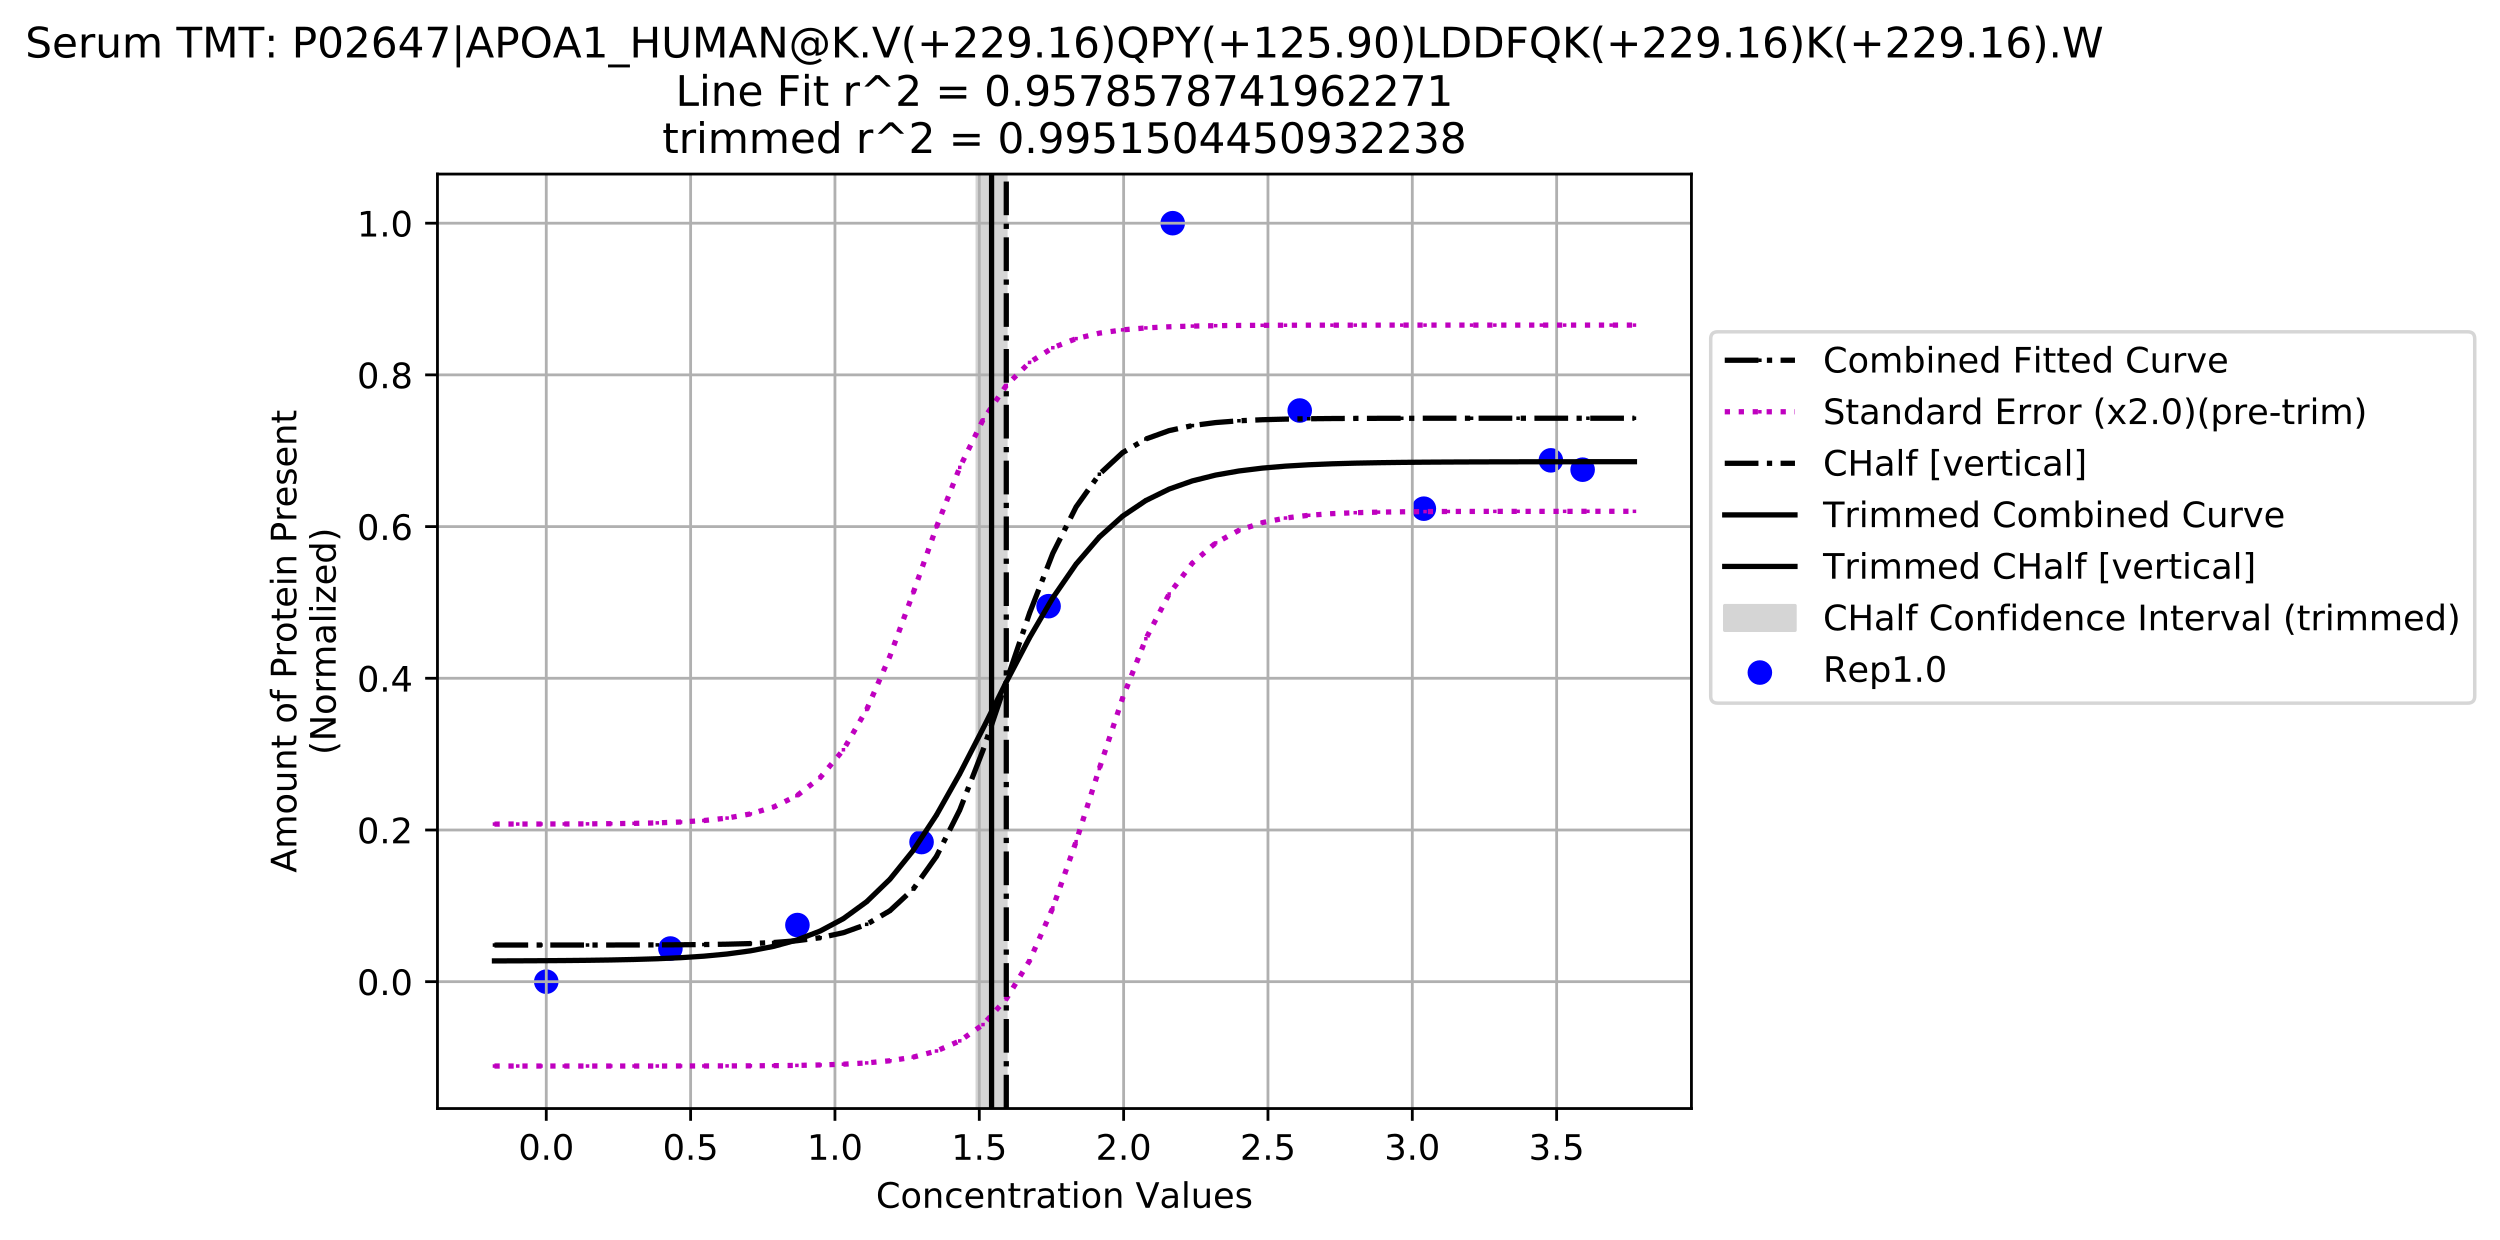 <?xml version="1.0" encoding="utf-8" standalone="no"?>
<!DOCTYPE svg PUBLIC "-//W3C//DTD SVG 1.1//EN"
  "http://www.w3.org/Graphics/SVG/1.1/DTD/svg11.dtd">
<!-- Created with matplotlib (https://matplotlib.org/) -->
<svg height="353.247pt" version="1.1" viewBox="0 0 711.974 353.247" width="711.974pt" xmlns="http://www.w3.org/2000/svg" xmlns:xlink="http://www.w3.org/1999/xlink">
 <defs>
  <style type="text/css">
*{stroke-linecap:butt;stroke-linejoin:round;}
  </style>
 </defs>
 <g id="figure_1">
  <g id="patch_1">
   <path d="M 0 353.247 
L 711.974 353.247 
L 711.974 0 
L 0 0 
z
" style="fill:#ffffff;"/>
  </g>
  <g id="axes_1">
   <g id="patch_2">
    <path d="M 124.583 315.691 
L 481.703 315.691 
L 481.703 49.579 
L 124.583 49.579 
z
" style="fill:#ffffff;"/>
   </g>
   <g id="patch_3">
    <path clip-path="url(#p2d503f611a)" d="M 278.318 315.691 
L 278.318 49.579 
L 286.462 49.579 
L 286.462 315.691 
z
" style="fill:#d5d5d5;stroke:#d5d5d5;stroke-linejoin:miter;"/>
   </g>
   <g id="PathCollection_1">
    <defs>
     <path d="M 0 3 
C 0.796 3 1.559 2.684 2.121 2.121 
C 2.684 1.559 3 0.796 3 0 
C 3 -0.796 2.684 -1.559 2.121 -2.121 
C 1.559 -2.684 0.796 -3 0 -3 
C -0.796 -3 -1.559 -2.684 -2.121 -2.121 
C -2.684 -1.559 -3 -0.796 -3 0 
C -3 0.796 -2.684 1.559 -2.121 2.121 
C -1.559 2.684 -0.796 3 0 3 
z
" id="m11688f273a" style="stroke:#0000ff;"/>
    </defs>
    <g clip-path="url(#p2d503f611a)">
     <use style="fill:#0000ff;stroke:#0000ff;" x="155.573" xlink:href="#m11688f273a" y="279.572"/>
     <use style="fill:#0000ff;stroke:#0000ff;" x="190.924" xlink:href="#m11688f273a" y="270.125"/>
     <use style="fill:#0000ff;stroke:#0000ff;" x="227.097" xlink:href="#m11688f273a" y="263.442"/>
     <use style="fill:#0000ff;stroke:#0000ff;" x="262.449" xlink:href="#m11688f273a" y="239.809"/>
     <use style="fill:#0000ff;stroke:#0000ff;" x="298.622" xlink:href="#m11688f273a" y="172.634"/>
     <use style="fill:#0000ff;stroke:#0000ff;" x="333.973" xlink:href="#m11688f273a" y="63.559"/>
     <use style="fill:#0000ff;stroke:#0000ff;" x="370.146" xlink:href="#m11688f273a" y="116.911"/>
     <use style="fill:#0000ff;stroke:#0000ff;" x="405.497" xlink:href="#m11688f273a" y="144.866"/>
     <use style="fill:#0000ff;stroke:#0000ff;" x="441.67" xlink:href="#m11688f273a" y="131.103"/>
     <use style="fill:#0000ff;stroke:#0000ff;" x="450.714" xlink:href="#m11688f273a" y="133.763"/>
    </g>
   </g>
   <g id="matplotlib.axis_1">
    <g id="xtick_1">
     <g id="line2d_1">
      <path clip-path="url(#p2d503f611a)" d="M 155.573 315.691 
L 155.573 49.579 
" style="fill:none;stroke:#b0b0b0;stroke-linecap:square;stroke-width:0.8;"/>
     </g>
     <g id="line2d_2">
      <defs>
       <path d="M 0 0 
L 0 3.5 
" id="mb5ab692475" style="stroke:#000000;stroke-width:0.8;"/>
      </defs>
      <g>
       <use style="stroke:#000000;stroke-width:0.8;" x="155.573" xlink:href="#mb5ab692475" y="315.691"/>
      </g>
     </g>
     <g id="text_1">
      <!-- 0.0 -->
      <defs>
       <path d="M 31.781 66.406 
Q 24.172 66.406 20.328 58.906 
Q 16.5 51.422 16.5 36.375 
Q 16.5 21.391 20.328 13.891 
Q 24.172 6.391 31.781 6.391 
Q 39.453 6.391 43.281 13.891 
Q 47.125 21.391 47.125 36.375 
Q 47.125 51.422 43.281 58.906 
Q 39.453 66.406 31.781 66.406 
z
M 31.781 74.219 
Q 44.047 74.219 50.516 64.516 
Q 56.984 54.828 56.984 36.375 
Q 56.984 17.969 50.516 8.266 
Q 44.047 -1.422 31.781 -1.422 
Q 19.531 -1.422 13.062 8.266 
Q 6.594 17.969 6.594 36.375 
Q 6.594 54.828 13.062 64.516 
Q 19.531 74.219 31.781 74.219 
z
" id="DejaVuSans-48"/>
       <path d="M 10.688 12.406 
L 21 12.406 
L 21 0 
L 10.688 0 
z
" id="DejaVuSans-46"/>
      </defs>
      <g transform="translate(147.622 330.29)scale(0.1 -0.1)">
       <use xlink:href="#DejaVuSans-48"/>
       <use x="63.623" xlink:href="#DejaVuSans-46"/>
       <use x="95.41" xlink:href="#DejaVuSans-48"/>
      </g>
     </g>
    </g>
    <g id="xtick_2">
     <g id="line2d_3">
      <path clip-path="url(#p2d503f611a)" d="M 196.679 315.691 
L 196.679 49.579 
" style="fill:none;stroke:#b0b0b0;stroke-linecap:square;stroke-width:0.8;"/>
     </g>
     <g id="line2d_4">
      <g>
       <use style="stroke:#000000;stroke-width:0.8;" x="196.679" xlink:href="#mb5ab692475" y="315.691"/>
      </g>
     </g>
     <g id="text_2">
      <!-- 0.5 -->
      <defs>
       <path d="M 10.797 72.906 
L 49.516 72.906 
L 49.516 64.594 
L 19.828 64.594 
L 19.828 46.734 
Q 21.969 47.469 24.109 47.828 
Q 26.266 48.188 28.422 48.188 
Q 40.625 48.188 47.75 41.5 
Q 54.891 34.812 54.891 23.391 
Q 54.891 11.625 47.562 5.094 
Q 40.234 -1.422 26.906 -1.422 
Q 22.312 -1.422 17.547 -0.641 
Q 12.797 0.141 7.719 1.703 
L 7.719 11.625 
Q 12.109 9.234 16.797 8.062 
Q 21.484 6.891 26.703 6.891 
Q 35.156 6.891 40.078 11.328 
Q 45.016 15.766 45.016 23.391 
Q 45.016 31 40.078 35.438 
Q 35.156 39.891 26.703 39.891 
Q 22.75 39.891 18.812 39.016 
Q 14.891 38.141 10.797 36.281 
z
" id="DejaVuSans-53"/>
      </defs>
      <g transform="translate(188.728 330.29)scale(0.1 -0.1)">
       <use xlink:href="#DejaVuSans-48"/>
       <use x="63.623" xlink:href="#DejaVuSans-46"/>
       <use x="95.41" xlink:href="#DejaVuSans-53"/>
      </g>
     </g>
    </g>
    <g id="xtick_3">
     <g id="line2d_5">
      <path clip-path="url(#p2d503f611a)" d="M 237.785 315.691 
L 237.785 49.579 
" style="fill:none;stroke:#b0b0b0;stroke-linecap:square;stroke-width:0.8;"/>
     </g>
     <g id="line2d_6">
      <g>
       <use style="stroke:#000000;stroke-width:0.8;" x="237.785" xlink:href="#mb5ab692475" y="315.691"/>
      </g>
     </g>
     <g id="text_3">
      <!-- 1.0 -->
      <defs>
       <path d="M 12.406 8.297 
L 28.516 8.297 
L 28.516 63.922 
L 10.984 60.406 
L 10.984 69.391 
L 28.422 72.906 
L 38.281 72.906 
L 38.281 8.297 
L 54.391 8.297 
L 54.391 0 
L 12.406 0 
z
" id="DejaVuSans-49"/>
      </defs>
      <g transform="translate(229.833 330.29)scale(0.1 -0.1)">
       <use xlink:href="#DejaVuSans-49"/>
       <use x="63.623" xlink:href="#DejaVuSans-46"/>
       <use x="95.41" xlink:href="#DejaVuSans-48"/>
      </g>
     </g>
    </g>
    <g id="xtick_4">
     <g id="line2d_7">
      <path clip-path="url(#p2d503f611a)" d="M 278.891 315.691 
L 278.891 49.579 
" style="fill:none;stroke:#b0b0b0;stroke-linecap:square;stroke-width:0.8;"/>
     </g>
     <g id="line2d_8">
      <g>
       <use style="stroke:#000000;stroke-width:0.8;" x="278.891" xlink:href="#mb5ab692475" y="315.691"/>
      </g>
     </g>
     <g id="text_4">
      <!-- 1.5 -->
      <g transform="translate(270.939 330.29)scale(0.1 -0.1)">
       <use xlink:href="#DejaVuSans-49"/>
       <use x="63.623" xlink:href="#DejaVuSans-46"/>
       <use x="95.41" xlink:href="#DejaVuSans-53"/>
      </g>
     </g>
    </g>
    <g id="xtick_5">
     <g id="line2d_9">
      <path clip-path="url(#p2d503f611a)" d="M 319.997 315.691 
L 319.997 49.579 
" style="fill:none;stroke:#b0b0b0;stroke-linecap:square;stroke-width:0.8;"/>
     </g>
     <g id="line2d_10">
      <g>
       <use style="stroke:#000000;stroke-width:0.8;" x="319.997" xlink:href="#mb5ab692475" y="315.691"/>
      </g>
     </g>
     <g id="text_5">
      <!-- 2.0 -->
      <defs>
       <path d="M 19.188 8.297 
L 53.609 8.297 
L 53.609 0 
L 7.328 0 
L 7.328 8.297 
Q 12.938 14.109 22.625 23.891 
Q 32.328 33.688 34.812 36.531 
Q 39.547 41.844 41.422 45.531 
Q 43.312 49.219 43.312 52.781 
Q 43.312 58.594 39.234 62.25 
Q 35.156 65.922 28.609 65.922 
Q 23.969 65.922 18.812 64.312 
Q 13.672 62.703 7.812 59.422 
L 7.812 69.391 
Q 13.766 71.781 18.938 73 
Q 24.125 74.219 28.422 74.219 
Q 39.75 74.219 46.484 68.547 
Q 53.219 62.891 53.219 53.422 
Q 53.219 48.922 51.531 44.891 
Q 49.859 40.875 45.406 35.406 
Q 44.188 33.984 37.641 27.219 
Q 31.109 20.453 19.188 8.297 
z
" id="DejaVuSans-50"/>
      </defs>
      <g transform="translate(312.045 330.29)scale(0.1 -0.1)">
       <use xlink:href="#DejaVuSans-50"/>
       <use x="63.623" xlink:href="#DejaVuSans-46"/>
       <use x="95.41" xlink:href="#DejaVuSans-48"/>
      </g>
     </g>
    </g>
    <g id="xtick_6">
     <g id="line2d_11">
      <path clip-path="url(#p2d503f611a)" d="M 361.103 315.691 
L 361.103 49.579 
" style="fill:none;stroke:#b0b0b0;stroke-linecap:square;stroke-width:0.8;"/>
     </g>
     <g id="line2d_12">
      <g>
       <use style="stroke:#000000;stroke-width:0.8;" x="361.103" xlink:href="#mb5ab692475" y="315.691"/>
      </g>
     </g>
     <g id="text_6">
      <!-- 2.5 -->
      <g transform="translate(353.151 330.29)scale(0.1 -0.1)">
       <use xlink:href="#DejaVuSans-50"/>
       <use x="63.623" xlink:href="#DejaVuSans-46"/>
       <use x="95.41" xlink:href="#DejaVuSans-53"/>
      </g>
     </g>
    </g>
    <g id="xtick_7">
     <g id="line2d_13">
      <path clip-path="url(#p2d503f611a)" d="M 402.209 315.691 
L 402.209 49.579 
" style="fill:none;stroke:#b0b0b0;stroke-linecap:square;stroke-width:0.8;"/>
     </g>
     <g id="line2d_14">
      <g>
       <use style="stroke:#000000;stroke-width:0.8;" x="402.209" xlink:href="#mb5ab692475" y="315.691"/>
      </g>
     </g>
     <g id="text_7">
      <!-- 3.0 -->
      <defs>
       <path d="M 40.578 39.312 
Q 47.656 37.797 51.625 33 
Q 55.609 28.219 55.609 21.188 
Q 55.609 10.406 48.188 4.484 
Q 40.766 -1.422 27.094 -1.422 
Q 22.516 -1.422 17.656 -0.516 
Q 12.797 0.391 7.625 2.203 
L 7.625 11.719 
Q 11.719 9.328 16.594 8.109 
Q 21.484 6.891 26.812 6.891 
Q 36.078 6.891 40.938 10.547 
Q 45.797 14.203 45.797 21.188 
Q 45.797 27.641 41.281 31.266 
Q 36.766 34.906 28.719 34.906 
L 20.219 34.906 
L 20.219 43.016 
L 29.109 43.016 
Q 36.375 43.016 40.234 45.922 
Q 44.094 48.828 44.094 54.297 
Q 44.094 59.906 40.109 62.906 
Q 36.141 65.922 28.719 65.922 
Q 24.656 65.922 20.016 65.031 
Q 15.375 64.156 9.812 62.312 
L 9.812 71.094 
Q 15.438 72.656 20.344 73.438 
Q 25.25 74.219 29.594 74.219 
Q 40.828 74.219 47.359 69.109 
Q 53.906 64.016 53.906 55.328 
Q 53.906 49.266 50.438 45.094 
Q 46.969 40.922 40.578 39.312 
z
" id="DejaVuSans-51"/>
      </defs>
      <g transform="translate(394.257 330.29)scale(0.1 -0.1)">
       <use xlink:href="#DejaVuSans-51"/>
       <use x="63.623" xlink:href="#DejaVuSans-46"/>
       <use x="95.41" xlink:href="#DejaVuSans-48"/>
      </g>
     </g>
    </g>
    <g id="xtick_8">
     <g id="line2d_15">
      <path clip-path="url(#p2d503f611a)" d="M 443.315 315.691 
L 443.315 49.579 
" style="fill:none;stroke:#b0b0b0;stroke-linecap:square;stroke-width:0.8;"/>
     </g>
     <g id="line2d_16">
      <g>
       <use style="stroke:#000000;stroke-width:0.8;" x="443.315" xlink:href="#mb5ab692475" y="315.691"/>
      </g>
     </g>
     <g id="text_8">
      <!-- 3.5 -->
      <g transform="translate(435.363 330.29)scale(0.1 -0.1)">
       <use xlink:href="#DejaVuSans-51"/>
       <use x="63.623" xlink:href="#DejaVuSans-46"/>
       <use x="95.41" xlink:href="#DejaVuSans-53"/>
      </g>
     </g>
    </g>
    <g id="text_9">
     <!-- Concentration Values -->
     <defs>
      <path d="M 64.406 67.281 
L 64.406 56.891 
Q 59.422 61.531 53.781 63.812 
Q 48.141 66.109 41.797 66.109 
Q 29.297 66.109 22.656 58.469 
Q 16.016 50.828 16.016 36.375 
Q 16.016 21.969 22.656 14.328 
Q 29.297 6.688 41.797 6.688 
Q 48.141 6.688 53.781 8.984 
Q 59.422 11.281 64.406 15.922 
L 64.406 5.609 
Q 59.234 2.094 53.438 0.328 
Q 47.656 -1.422 41.219 -1.422 
Q 24.656 -1.422 15.125 8.703 
Q 5.609 18.844 5.609 36.375 
Q 5.609 53.953 15.125 64.078 
Q 24.656 74.219 41.219 74.219 
Q 47.75 74.219 53.531 72.484 
Q 59.328 70.75 64.406 67.281 
z
" id="DejaVuSans-67"/>
      <path d="M 30.609 48.391 
Q 23.391 48.391 19.188 42.75 
Q 14.984 37.109 14.984 27.297 
Q 14.984 17.484 19.156 11.844 
Q 23.344 6.203 30.609 6.203 
Q 37.797 6.203 41.984 11.859 
Q 46.188 17.531 46.188 27.297 
Q 46.188 37.016 41.984 42.703 
Q 37.797 48.391 30.609 48.391 
z
M 30.609 56 
Q 42.328 56 49.016 48.375 
Q 55.719 40.766 55.719 27.297 
Q 55.719 13.875 49.016 6.219 
Q 42.328 -1.422 30.609 -1.422 
Q 18.844 -1.422 12.172 6.219 
Q 5.516 13.875 5.516 27.297 
Q 5.516 40.766 12.172 48.375 
Q 18.844 56 30.609 56 
z
" id="DejaVuSans-111"/>
      <path d="M 54.891 33.016 
L 54.891 0 
L 45.906 0 
L 45.906 32.719 
Q 45.906 40.484 42.875 44.328 
Q 39.844 48.188 33.797 48.188 
Q 26.516 48.188 22.312 43.547 
Q 18.109 38.922 18.109 30.906 
L 18.109 0 
L 9.078 0 
L 9.078 54.688 
L 18.109 54.688 
L 18.109 46.188 
Q 21.344 51.125 25.703 53.562 
Q 30.078 56 35.797 56 
Q 45.219 56 50.047 50.172 
Q 54.891 44.344 54.891 33.016 
z
" id="DejaVuSans-110"/>
      <path d="M 48.781 52.594 
L 48.781 44.188 
Q 44.969 46.297 41.141 47.344 
Q 37.312 48.391 33.406 48.391 
Q 24.656 48.391 19.812 42.844 
Q 14.984 37.312 14.984 27.297 
Q 14.984 17.281 19.812 11.734 
Q 24.656 6.203 33.406 6.203 
Q 37.312 6.203 41.141 7.25 
Q 44.969 8.297 48.781 10.406 
L 48.781 2.094 
Q 45.016 0.344 40.984 -0.531 
Q 36.969 -1.422 32.422 -1.422 
Q 20.062 -1.422 12.781 6.344 
Q 5.516 14.109 5.516 27.297 
Q 5.516 40.672 12.859 48.328 
Q 20.219 56 33.016 56 
Q 37.156 56 41.109 55.141 
Q 45.062 54.297 48.781 52.594 
z
" id="DejaVuSans-99"/>
      <path d="M 56.203 29.594 
L 56.203 25.203 
L 14.891 25.203 
Q 15.484 15.922 20.484 11.062 
Q 25.484 6.203 34.422 6.203 
Q 39.594 6.203 44.453 7.469 
Q 49.312 8.734 54.109 11.281 
L 54.109 2.781 
Q 49.266 0.734 44.188 -0.344 
Q 39.109 -1.422 33.891 -1.422 
Q 20.797 -1.422 13.156 6.188 
Q 5.516 13.812 5.516 26.812 
Q 5.516 40.234 12.766 48.109 
Q 20.016 56 32.328 56 
Q 43.359 56 49.781 48.891 
Q 56.203 41.797 56.203 29.594 
z
M 47.219 32.234 
Q 47.125 39.594 43.094 43.984 
Q 39.062 48.391 32.422 48.391 
Q 24.906 48.391 20.391 44.141 
Q 15.875 39.891 15.188 32.172 
z
" id="DejaVuSans-101"/>
      <path d="M 18.312 70.219 
L 18.312 54.688 
L 36.812 54.688 
L 36.812 47.703 
L 18.312 47.703 
L 18.312 18.016 
Q 18.312 11.328 20.141 9.422 
Q 21.969 7.516 27.594 7.516 
L 36.812 7.516 
L 36.812 0 
L 27.594 0 
Q 17.188 0 13.234 3.875 
Q 9.281 7.766 9.281 18.016 
L 9.281 47.703 
L 2.688 47.703 
L 2.688 54.688 
L 9.281 54.688 
L 9.281 70.219 
z
" id="DejaVuSans-116"/>
      <path d="M 41.109 46.297 
Q 39.594 47.172 37.812 47.578 
Q 36.031 48 33.891 48 
Q 26.266 48 22.188 43.047 
Q 18.109 38.094 18.109 28.812 
L 18.109 0 
L 9.078 0 
L 9.078 54.688 
L 18.109 54.688 
L 18.109 46.188 
Q 20.953 51.172 25.484 53.578 
Q 30.031 56 36.531 56 
Q 37.453 56 38.578 55.875 
Q 39.703 55.766 41.062 55.516 
z
" id="DejaVuSans-114"/>
      <path d="M 34.281 27.484 
Q 23.391 27.484 19.188 25 
Q 14.984 22.516 14.984 16.5 
Q 14.984 11.719 18.141 8.906 
Q 21.297 6.109 26.703 6.109 
Q 34.188 6.109 38.703 11.406 
Q 43.219 16.703 43.219 25.484 
L 43.219 27.484 
z
M 52.203 31.203 
L 52.203 0 
L 43.219 0 
L 43.219 8.297 
Q 40.141 3.328 35.547 0.953 
Q 30.953 -1.422 24.312 -1.422 
Q 15.922 -1.422 10.953 3.297 
Q 6 8.016 6 15.922 
Q 6 25.141 12.172 29.828 
Q 18.359 34.516 30.609 34.516 
L 43.219 34.516 
L 43.219 35.406 
Q 43.219 41.609 39.141 45 
Q 35.062 48.391 27.688 48.391 
Q 23 48.391 18.547 47.266 
Q 14.109 46.141 10.016 43.891 
L 10.016 52.203 
Q 14.938 54.109 19.578 55.047 
Q 24.219 56 28.609 56 
Q 40.484 56 46.344 49.844 
Q 52.203 43.703 52.203 31.203 
z
" id="DejaVuSans-97"/>
      <path d="M 9.422 54.688 
L 18.406 54.688 
L 18.406 0 
L 9.422 0 
z
M 9.422 75.984 
L 18.406 75.984 
L 18.406 64.594 
L 9.422 64.594 
z
" id="DejaVuSans-105"/>
      <path id="DejaVuSans-32"/>
      <path d="M 28.609 0 
L 0.781 72.906 
L 11.078 72.906 
L 34.188 11.531 
L 57.328 72.906 
L 67.578 72.906 
L 39.797 0 
z
" id="DejaVuSans-86"/>
      <path d="M 9.422 75.984 
L 18.406 75.984 
L 18.406 0 
L 9.422 0 
z
" id="DejaVuSans-108"/>
      <path d="M 8.5 21.578 
L 8.5 54.688 
L 17.484 54.688 
L 17.484 21.922 
Q 17.484 14.156 20.5 10.266 
Q 23.531 6.391 29.594 6.391 
Q 36.859 6.391 41.078 11.031 
Q 45.312 15.672 45.312 23.688 
L 45.312 54.688 
L 54.297 54.688 
L 54.297 0 
L 45.312 0 
L 45.312 8.406 
Q 42.047 3.422 37.719 1 
Q 33.406 -1.422 27.688 -1.422 
Q 18.266 -1.422 13.375 4.438 
Q 8.5 10.297 8.5 21.578 
z
M 31.109 56 
z
" id="DejaVuSans-117"/>
      <path d="M 44.281 53.078 
L 44.281 44.578 
Q 40.484 46.531 36.375 47.5 
Q 32.281 48.484 27.875 48.484 
Q 21.188 48.484 17.844 46.438 
Q 14.5 44.391 14.5 40.281 
Q 14.5 37.156 16.891 35.375 
Q 19.281 33.594 26.516 31.984 
L 29.594 31.297 
Q 39.156 29.25 43.188 25.516 
Q 47.219 21.781 47.219 15.094 
Q 47.219 7.469 41.188 3.016 
Q 35.156 -1.422 24.609 -1.422 
Q 20.219 -1.422 15.453 -0.562 
Q 10.688 0.297 5.422 2 
L 5.422 11.281 
Q 10.406 8.688 15.234 7.391 
Q 20.062 6.109 24.812 6.109 
Q 31.156 6.109 34.562 8.281 
Q 37.984 10.453 37.984 14.406 
Q 37.984 18.062 35.516 20.016 
Q 33.062 21.969 24.703 23.781 
L 21.578 24.516 
Q 13.234 26.266 9.516 29.906 
Q 5.812 33.547 5.812 39.891 
Q 5.812 47.609 11.281 51.797 
Q 16.75 56 26.812 56 
Q 31.781 56 36.172 55.266 
Q 40.578 54.547 44.281 53.078 
z
" id="DejaVuSans-115"/>
     </defs>
     <g transform="translate(249.465 343.968)scale(0.1 -0.1)">
      <use xlink:href="#DejaVuSans-67"/>
      <use x="69.824" xlink:href="#DejaVuSans-111"/>
      <use x="131.006" xlink:href="#DejaVuSans-110"/>
      <use x="194.385" xlink:href="#DejaVuSans-99"/>
      <use x="249.365" xlink:href="#DejaVuSans-101"/>
      <use x="310.889" xlink:href="#DejaVuSans-110"/>
      <use x="374.268" xlink:href="#DejaVuSans-116"/>
      <use x="413.477" xlink:href="#DejaVuSans-114"/>
      <use x="454.59" xlink:href="#DejaVuSans-97"/>
      <use x="515.869" xlink:href="#DejaVuSans-116"/>
      <use x="555.078" xlink:href="#DejaVuSans-105"/>
      <use x="582.861" xlink:href="#DejaVuSans-111"/>
      <use x="644.043" xlink:href="#DejaVuSans-110"/>
      <use x="707.422" xlink:href="#DejaVuSans-32"/>
      <use x="739.209" xlink:href="#DejaVuSans-86"/>
      <use x="807.508" xlink:href="#DejaVuSans-97"/>
      <use x="868.787" xlink:href="#DejaVuSans-108"/>
      <use x="896.57" xlink:href="#DejaVuSans-117"/>
      <use x="959.949" xlink:href="#DejaVuSans-101"/>
      <use x="1021.473" xlink:href="#DejaVuSans-115"/>
     </g>
    </g>
   </g>
   <g id="matplotlib.axis_2">
    <g id="ytick_1">
     <g id="line2d_17">
      <path clip-path="url(#p2d503f611a)" d="M 124.583 279.572 
L 481.703 279.572 
" style="fill:none;stroke:#b0b0b0;stroke-linecap:square;stroke-width:0.8;"/>
     </g>
     <g id="line2d_18">
      <defs>
       <path d="M 0 0 
L -3.5 0 
" id="mb26fb112e1" style="stroke:#000000;stroke-width:0.8;"/>
      </defs>
      <g>
       <use style="stroke:#000000;stroke-width:0.8;" x="124.583" xlink:href="#mb26fb112e1" y="279.572"/>
      </g>
     </g>
     <g id="text_10">
      <!-- 0.0 -->
      <g transform="translate(101.68 283.371)scale(0.1 -0.1)">
       <use xlink:href="#DejaVuSans-48"/>
       <use x="63.623" xlink:href="#DejaVuSans-46"/>
       <use x="95.41" xlink:href="#DejaVuSans-48"/>
      </g>
     </g>
    </g>
    <g id="ytick_2">
     <g id="line2d_19">
      <path clip-path="url(#p2d503f611a)" d="M 124.583 236.369 
L 481.703 236.369 
" style="fill:none;stroke:#b0b0b0;stroke-linecap:square;stroke-width:0.8;"/>
     </g>
     <g id="line2d_20">
      <g>
       <use style="stroke:#000000;stroke-width:0.8;" x="124.583" xlink:href="#mb26fb112e1" y="236.369"/>
      </g>
     </g>
     <g id="text_11">
      <!-- 0.2 -->
      <g transform="translate(101.68 240.168)scale(0.1 -0.1)">
       <use xlink:href="#DejaVuSans-48"/>
       <use x="63.623" xlink:href="#DejaVuSans-46"/>
       <use x="95.41" xlink:href="#DejaVuSans-50"/>
      </g>
     </g>
    </g>
    <g id="ytick_3">
     <g id="line2d_21">
      <path clip-path="url(#p2d503f611a)" d="M 124.583 193.167 
L 481.703 193.167 
" style="fill:none;stroke:#b0b0b0;stroke-linecap:square;stroke-width:0.8;"/>
     </g>
     <g id="line2d_22">
      <g>
       <use style="stroke:#000000;stroke-width:0.8;" x="124.583" xlink:href="#mb26fb112e1" y="193.167"/>
      </g>
     </g>
     <g id="text_12">
      <!-- 0.4 -->
      <defs>
       <path d="M 37.797 64.312 
L 12.891 25.391 
L 37.797 25.391 
z
M 35.203 72.906 
L 47.609 72.906 
L 47.609 25.391 
L 58.016 25.391 
L 58.016 17.188 
L 47.609 17.188 
L 47.609 0 
L 37.797 0 
L 37.797 17.188 
L 4.891 17.188 
L 4.891 26.703 
z
" id="DejaVuSans-52"/>
      </defs>
      <g transform="translate(101.68 196.966)scale(0.1 -0.1)">
       <use xlink:href="#DejaVuSans-48"/>
       <use x="63.623" xlink:href="#DejaVuSans-46"/>
       <use x="95.41" xlink:href="#DejaVuSans-52"/>
      </g>
     </g>
    </g>
    <g id="ytick_4">
     <g id="line2d_23">
      <path clip-path="url(#p2d503f611a)" d="M 124.583 149.964 
L 481.703 149.964 
" style="fill:none;stroke:#b0b0b0;stroke-linecap:square;stroke-width:0.8;"/>
     </g>
     <g id="line2d_24">
      <g>
       <use style="stroke:#000000;stroke-width:0.8;" x="124.583" xlink:href="#mb26fb112e1" y="149.964"/>
      </g>
     </g>
     <g id="text_13">
      <!-- 0.6 -->
      <defs>
       <path d="M 33.016 40.375 
Q 26.375 40.375 22.484 35.828 
Q 18.609 31.297 18.609 23.391 
Q 18.609 15.531 22.484 10.953 
Q 26.375 6.391 33.016 6.391 
Q 39.656 6.391 43.531 10.953 
Q 47.406 15.531 47.406 23.391 
Q 47.406 31.297 43.531 35.828 
Q 39.656 40.375 33.016 40.375 
z
M 52.594 71.297 
L 52.594 62.312 
Q 48.875 64.062 45.094 64.984 
Q 41.312 65.922 37.594 65.922 
Q 27.828 65.922 22.672 59.328 
Q 17.531 52.734 16.797 39.406 
Q 19.672 43.656 24.016 45.922 
Q 28.375 48.188 33.594 48.188 
Q 44.578 48.188 50.953 41.516 
Q 57.328 34.859 57.328 23.391 
Q 57.328 12.156 50.688 5.359 
Q 44.047 -1.422 33.016 -1.422 
Q 20.359 -1.422 13.672 8.266 
Q 6.984 17.969 6.984 36.375 
Q 6.984 53.656 15.188 63.938 
Q 23.391 74.219 37.203 74.219 
Q 40.922 74.219 44.703 73.484 
Q 48.484 72.75 52.594 71.297 
z
" id="DejaVuSans-54"/>
      </defs>
      <g transform="translate(101.68 153.763)scale(0.1 -0.1)">
       <use xlink:href="#DejaVuSans-48"/>
       <use x="63.623" xlink:href="#DejaVuSans-46"/>
       <use x="95.41" xlink:href="#DejaVuSans-54"/>
      </g>
     </g>
    </g>
    <g id="ytick_5">
     <g id="line2d_25">
      <path clip-path="url(#p2d503f611a)" d="M 124.583 106.762 
L 481.703 106.762 
" style="fill:none;stroke:#b0b0b0;stroke-linecap:square;stroke-width:0.8;"/>
     </g>
     <g id="line2d_26">
      <g>
       <use style="stroke:#000000;stroke-width:0.8;" x="124.583" xlink:href="#mb26fb112e1" y="106.762"/>
      </g>
     </g>
     <g id="text_14">
      <!-- 0.8 -->
      <defs>
       <path d="M 31.781 34.625 
Q 24.75 34.625 20.719 30.859 
Q 16.703 27.094 16.703 20.516 
Q 16.703 13.922 20.719 10.156 
Q 24.75 6.391 31.781 6.391 
Q 38.812 6.391 42.859 10.172 
Q 46.922 13.969 46.922 20.516 
Q 46.922 27.094 42.891 30.859 
Q 38.875 34.625 31.781 34.625 
z
M 21.922 38.812 
Q 15.578 40.375 12.031 44.719 
Q 8.5 49.078 8.5 55.328 
Q 8.5 64.062 14.719 69.141 
Q 20.953 74.219 31.781 74.219 
Q 42.672 74.219 48.875 69.141 
Q 55.078 64.062 55.078 55.328 
Q 55.078 49.078 51.531 44.719 
Q 48 40.375 41.703 38.812 
Q 48.828 37.156 52.797 32.312 
Q 56.781 27.484 56.781 20.516 
Q 56.781 9.906 50.312 4.234 
Q 43.844 -1.422 31.781 -1.422 
Q 19.734 -1.422 13.25 4.234 
Q 6.781 9.906 6.781 20.516 
Q 6.781 27.484 10.781 32.312 
Q 14.797 37.156 21.922 38.812 
z
M 18.312 54.391 
Q 18.312 48.734 21.844 45.562 
Q 25.391 42.391 31.781 42.391 
Q 38.141 42.391 41.719 45.562 
Q 45.312 48.734 45.312 54.391 
Q 45.312 60.062 41.719 63.234 
Q 38.141 66.406 31.781 66.406 
Q 25.391 66.406 21.844 63.234 
Q 18.312 60.062 18.312 54.391 
z
" id="DejaVuSans-56"/>
      </defs>
      <g transform="translate(101.68 110.561)scale(0.1 -0.1)">
       <use xlink:href="#DejaVuSans-48"/>
       <use x="63.623" xlink:href="#DejaVuSans-46"/>
       <use x="95.41" xlink:href="#DejaVuSans-56"/>
      </g>
     </g>
    </g>
    <g id="ytick_6">
     <g id="line2d_27">
      <path clip-path="url(#p2d503f611a)" d="M 124.583 63.559 
L 481.703 63.559 
" style="fill:none;stroke:#b0b0b0;stroke-linecap:square;stroke-width:0.8;"/>
     </g>
     <g id="line2d_28">
      <g>
       <use style="stroke:#000000;stroke-width:0.8;" x="124.583" xlink:href="#mb26fb112e1" y="63.559"/>
      </g>
     </g>
     <g id="text_15">
      <!-- 1.0 -->
      <g transform="translate(101.68 67.358)scale(0.1 -0.1)">
       <use xlink:href="#DejaVuSans-49"/>
       <use x="63.623" xlink:href="#DejaVuSans-46"/>
       <use x="95.41" xlink:href="#DejaVuSans-48"/>
      </g>
     </g>
    </g>
    <g id="text_16">
     <!-- Amount of Protein Present -->
     <defs>
      <path d="M 34.188 63.188 
L 20.797 26.906 
L 47.609 26.906 
z
M 28.609 72.906 
L 39.797 72.906 
L 67.578 0 
L 57.328 0 
L 50.688 18.703 
L 17.828 18.703 
L 11.188 0 
L 0.781 0 
z
" id="DejaVuSans-65"/>
      <path d="M 52 44.188 
Q 55.375 50.25 60.062 53.125 
Q 64.75 56 71.094 56 
Q 79.641 56 84.281 50.016 
Q 88.922 44.047 88.922 33.016 
L 88.922 0 
L 79.891 0 
L 79.891 32.719 
Q 79.891 40.578 77.094 44.375 
Q 74.312 48.188 68.609 48.188 
Q 61.625 48.188 57.562 43.547 
Q 53.516 38.922 53.516 30.906 
L 53.516 0 
L 44.484 0 
L 44.484 32.719 
Q 44.484 40.625 41.703 44.406 
Q 38.922 48.188 33.109 48.188 
Q 26.219 48.188 22.156 43.531 
Q 18.109 38.875 18.109 30.906 
L 18.109 0 
L 9.078 0 
L 9.078 54.688 
L 18.109 54.688 
L 18.109 46.188 
Q 21.188 51.219 25.484 53.609 
Q 29.781 56 35.688 56 
Q 41.656 56 45.828 52.969 
Q 50 49.953 52 44.188 
z
" id="DejaVuSans-109"/>
      <path d="M 37.109 75.984 
L 37.109 68.5 
L 28.516 68.5 
Q 23.688 68.5 21.797 66.547 
Q 19.922 64.594 19.922 59.516 
L 19.922 54.688 
L 34.719 54.688 
L 34.719 47.703 
L 19.922 47.703 
L 19.922 0 
L 10.891 0 
L 10.891 47.703 
L 2.297 47.703 
L 2.297 54.688 
L 10.891 54.688 
L 10.891 58.5 
Q 10.891 67.625 15.141 71.797 
Q 19.391 75.984 28.609 75.984 
z
" id="DejaVuSans-102"/>
      <path d="M 19.672 64.797 
L 19.672 37.406 
L 32.078 37.406 
Q 38.969 37.406 42.719 40.969 
Q 46.484 44.531 46.484 51.125 
Q 46.484 57.672 42.719 61.234 
Q 38.969 64.797 32.078 64.797 
z
M 9.812 72.906 
L 32.078 72.906 
Q 44.344 72.906 50.609 67.359 
Q 56.891 61.812 56.891 51.125 
Q 56.891 40.328 50.609 34.812 
Q 44.344 29.297 32.078 29.297 
L 19.672 29.297 
L 19.672 0 
L 9.812 0 
z
" id="DejaVuSans-80"/>
     </defs>
     <g transform="translate(84.403 248.546)rotate(-90)scale(0.1 -0.1)">
      <use xlink:href="#DejaVuSans-65"/>
      <use x="68.408" xlink:href="#DejaVuSans-109"/>
      <use x="165.82" xlink:href="#DejaVuSans-111"/>
      <use x="227.002" xlink:href="#DejaVuSans-117"/>
      <use x="290.381" xlink:href="#DejaVuSans-110"/>
      <use x="353.76" xlink:href="#DejaVuSans-116"/>
      <use x="392.969" xlink:href="#DejaVuSans-32"/>
      <use x="424.756" xlink:href="#DejaVuSans-111"/>
      <use x="485.938" xlink:href="#DejaVuSans-102"/>
      <use x="521.143" xlink:href="#DejaVuSans-32"/>
      <use x="552.93" xlink:href="#DejaVuSans-80"/>
      <use x="613.217" xlink:href="#DejaVuSans-114"/>
      <use x="654.299" xlink:href="#DejaVuSans-111"/>
      <use x="715.48" xlink:href="#DejaVuSans-116"/>
      <use x="754.689" xlink:href="#DejaVuSans-101"/>
      <use x="816.213" xlink:href="#DejaVuSans-105"/>
      <use x="843.996" xlink:href="#DejaVuSans-110"/>
      <use x="907.375" xlink:href="#DejaVuSans-32"/>
      <use x="939.162" xlink:href="#DejaVuSans-80"/>
      <use x="999.449" xlink:href="#DejaVuSans-114"/>
      <use x="1040.531" xlink:href="#DejaVuSans-101"/>
      <use x="1102.055" xlink:href="#DejaVuSans-115"/>
      <use x="1154.154" xlink:href="#DejaVuSans-101"/>
      <use x="1215.678" xlink:href="#DejaVuSans-110"/>
      <use x="1279.057" xlink:href="#DejaVuSans-116"/>
     </g>
     <!-- (Normalized) -->
     <defs>
      <path d="M 31 75.875 
Q 24.469 64.656 21.281 53.656 
Q 18.109 42.672 18.109 31.391 
Q 18.109 20.125 21.312 9.062 
Q 24.516 -2 31 -13.188 
L 23.188 -13.188 
Q 15.875 -1.703 12.234 9.375 
Q 8.594 20.453 8.594 31.391 
Q 8.594 42.281 12.203 53.312 
Q 15.828 64.359 23.188 75.875 
z
" id="DejaVuSans-40"/>
      <path d="M 9.812 72.906 
L 23.094 72.906 
L 55.422 11.922 
L 55.422 72.906 
L 64.984 72.906 
L 64.984 0 
L 51.703 0 
L 19.391 60.984 
L 19.391 0 
L 9.812 0 
z
" id="DejaVuSans-78"/>
      <path d="M 5.516 54.688 
L 48.188 54.688 
L 48.188 46.484 
L 14.406 7.172 
L 48.188 7.172 
L 48.188 0 
L 4.297 0 
L 4.297 8.203 
L 38.094 47.516 
L 5.516 47.516 
z
" id="DejaVuSans-122"/>
      <path d="M 45.406 46.391 
L 45.406 75.984 
L 54.391 75.984 
L 54.391 0 
L 45.406 0 
L 45.406 8.203 
Q 42.578 3.328 38.25 0.953 
Q 33.938 -1.422 27.875 -1.422 
Q 17.969 -1.422 11.734 6.484 
Q 5.516 14.406 5.516 27.297 
Q 5.516 40.188 11.734 48.094 
Q 17.969 56 27.875 56 
Q 33.938 56 38.25 53.625 
Q 42.578 51.266 45.406 46.391 
z
M 14.797 27.297 
Q 14.797 17.391 18.875 11.75 
Q 22.953 6.109 30.078 6.109 
Q 37.203 6.109 41.297 11.75 
Q 45.406 17.391 45.406 27.297 
Q 45.406 37.203 41.297 42.844 
Q 37.203 48.484 30.078 48.484 
Q 22.953 48.484 18.875 42.844 
Q 14.797 37.203 14.797 27.297 
z
" id="DejaVuSans-100"/>
      <path d="M 8.016 75.875 
L 15.828 75.875 
Q 23.141 64.359 26.781 53.312 
Q 30.422 42.281 30.422 31.391 
Q 30.422 20.453 26.781 9.375 
Q 23.141 -1.703 15.828 -13.188 
L 8.016 -13.188 
Q 14.5 -2 17.703 9.062 
Q 20.906 20.125 20.906 31.391 
Q 20.906 42.672 17.703 53.656 
Q 14.5 64.656 8.016 75.875 
z
" id="DejaVuSans-41"/>
     </defs>
     <g transform="translate(95.601 214.979)rotate(-90)scale(0.1 -0.1)">
      <use xlink:href="#DejaVuSans-40"/>
      <use x="39.014" xlink:href="#DejaVuSans-78"/>
      <use x="113.818" xlink:href="#DejaVuSans-111"/>
      <use x="175" xlink:href="#DejaVuSans-114"/>
      <use x="216.098" xlink:href="#DejaVuSans-109"/>
      <use x="313.51" xlink:href="#DejaVuSans-97"/>
      <use x="374.789" xlink:href="#DejaVuSans-108"/>
      <use x="402.572" xlink:href="#DejaVuSans-105"/>
      <use x="430.355" xlink:href="#DejaVuSans-122"/>
      <use x="482.846" xlink:href="#DejaVuSans-101"/>
      <use x="544.369" xlink:href="#DejaVuSans-100"/>
      <use x="607.846" xlink:href="#DejaVuSans-41"/>
     </g>
    </g>
   </g>
   <g id="line2d_29">
    <path clip-path="url(#p2d503f611a)" d="M 140.816 269.145 
L 147.442 269.144 
L 154.067 269.143 
L 160.693 269.14 
L 167.319 269.136 
L 173.944 269.128 
L 180.57 269.116 
L 187.195 269.095 
L 193.821 269.059 
L 200.447 268.998 
L 207.072 268.894 
L 213.698 268.717 
L 220.323 268.418 
L 226.949 267.91 
L 233.575 267.053 
L 240.2 265.617 
L 246.826 263.234 
L 253.451 259.35 
L 260.077 253.197 
L 266.703 243.875 
L 273.328 230.669 
L 279.954 213.631 
L 286.579 194.123 
L 293.205 174.615 
L 299.831 157.578 
L 306.456 144.373 
L 313.082 135.052 
L 319.707 128.9 
L 326.333 125.016 
L 332.959 122.634 
L 339.584 121.198 
L 346.21 120.341 
L 352.835 119.833 
L 359.461 119.534 
L 366.087 119.357 
L 372.712 119.253 
L 379.338 119.192 
L 385.963 119.156 
L 392.589 119.135 
L 399.215 119.123 
L 405.84 119.116 
L 412.466 119.111 
L 419.091 119.109 
L 425.717 119.107 
L 432.343 119.106 
L 438.968 119.106 
L 445.594 119.106 
L 452.22 119.105 
L 458.845 119.105 
L 465.471 119.105 
" style="fill:none;stroke:#000000;stroke-dasharray:9.6,2.4,1.5,2.4;stroke-dashoffset:0;stroke-width:1.5;"/>
    <defs>
     <path d="M -0.5 0.5 
L 0.5 0.5 
L 0.5 -0.5 
L -0.5 -0.5 
z
" id="m602bd260c2"/>
    </defs>
    <g clip-path="url(#p2d503f611a)">
     <use x="140.816" xlink:href="#m602bd260c2" y="269.145"/>
     <use x="147.442" xlink:href="#m602bd260c2" y="269.144"/>
     <use x="154.067" xlink:href="#m602bd260c2" y="269.143"/>
     <use x="160.693" xlink:href="#m602bd260c2" y="269.14"/>
     <use x="167.319" xlink:href="#m602bd260c2" y="269.136"/>
     <use x="173.944" xlink:href="#m602bd260c2" y="269.128"/>
     <use x="180.57" xlink:href="#m602bd260c2" y="269.116"/>
     <use x="187.195" xlink:href="#m602bd260c2" y="269.095"/>
     <use x="193.821" xlink:href="#m602bd260c2" y="269.059"/>
     <use x="200.447" xlink:href="#m602bd260c2" y="268.998"/>
     <use x="207.072" xlink:href="#m602bd260c2" y="268.894"/>
     <use x="213.698" xlink:href="#m602bd260c2" y="268.717"/>
     <use x="220.323" xlink:href="#m602bd260c2" y="268.418"/>
     <use x="226.949" xlink:href="#m602bd260c2" y="267.91"/>
     <use x="233.575" xlink:href="#m602bd260c2" y="267.053"/>
     <use x="240.2" xlink:href="#m602bd260c2" y="265.617"/>
     <use x="246.826" xlink:href="#m602bd260c2" y="263.234"/>
     <use x="253.451" xlink:href="#m602bd260c2" y="259.35"/>
     <use x="260.077" xlink:href="#m602bd260c2" y="253.197"/>
     <use x="266.703" xlink:href="#m602bd260c2" y="243.875"/>
     <use x="273.328" xlink:href="#m602bd260c2" y="230.669"/>
     <use x="279.954" xlink:href="#m602bd260c2" y="213.631"/>
     <use x="286.579" xlink:href="#m602bd260c2" y="194.123"/>
     <use x="293.205" xlink:href="#m602bd260c2" y="174.615"/>
     <use x="299.831" xlink:href="#m602bd260c2" y="157.578"/>
     <use x="306.456" xlink:href="#m602bd260c2" y="144.373"/>
     <use x="313.082" xlink:href="#m602bd260c2" y="135.052"/>
     <use x="319.707" xlink:href="#m602bd260c2" y="128.9"/>
     <use x="326.333" xlink:href="#m602bd260c2" y="125.016"/>
     <use x="332.959" xlink:href="#m602bd260c2" y="122.634"/>
     <use x="339.584" xlink:href="#m602bd260c2" y="121.198"/>
     <use x="346.21" xlink:href="#m602bd260c2" y="120.341"/>
     <use x="352.835" xlink:href="#m602bd260c2" y="119.833"/>
     <use x="359.461" xlink:href="#m602bd260c2" y="119.534"/>
     <use x="366.087" xlink:href="#m602bd260c2" y="119.357"/>
     <use x="372.712" xlink:href="#m602bd260c2" y="119.253"/>
     <use x="379.338" xlink:href="#m602bd260c2" y="119.192"/>
     <use x="385.963" xlink:href="#m602bd260c2" y="119.156"/>
     <use x="392.589" xlink:href="#m602bd260c2" y="119.135"/>
     <use x="399.215" xlink:href="#m602bd260c2" y="119.123"/>
     <use x="405.84" xlink:href="#m602bd260c2" y="119.116"/>
     <use x="412.466" xlink:href="#m602bd260c2" y="119.111"/>
     <use x="419.091" xlink:href="#m602bd260c2" y="119.109"/>
     <use x="425.717" xlink:href="#m602bd260c2" y="119.107"/>
     <use x="432.343" xlink:href="#m602bd260c2" y="119.106"/>
     <use x="438.968" xlink:href="#m602bd260c2" y="119.106"/>
     <use x="445.594" xlink:href="#m602bd260c2" y="119.106"/>
     <use x="452.22" xlink:href="#m602bd260c2" y="119.105"/>
     <use x="458.845" xlink:href="#m602bd260c2" y="119.105"/>
     <use x="465.471" xlink:href="#m602bd260c2" y="119.105"/>
    </g>
   </g>
   <g id="line2d_30">
    <path clip-path="url(#p2d503f611a)" d="M 140.816 234.688 
L 147.442 234.682 
L 154.067 234.672 
L 160.693 234.655 
L 167.319 234.626 
L 173.944 234.576 
L 180.57 234.49 
L 187.195 234.346 
L 193.821 234.1 
L 200.447 233.683 
L 207.072 232.98 
L 213.698 231.798 
L 220.323 229.83 
L 226.949 226.603 
L 233.575 221.445 
L 240.2 213.52 
L 246.826 202.055 
L 253.451 186.839 
L 260.077 168.8 
L 266.703 150.067 
L 273.328 133.108 
L 279.954 119.558 
L 286.579 109.773 
L 293.205 103.211 
L 299.831 99.026 
L 306.456 96.442 
L 313.082 94.878 
L 319.707 93.942 
L 326.333 93.387 
L 332.959 93.06 
L 339.584 92.866 
L 346.21 92.752 
L 352.835 92.686 
L 359.461 92.646 
L 366.087 92.623 
L 372.712 92.61 
L 379.338 92.602 
L 385.963 92.597 
L 392.589 92.594 
L 399.215 92.593 
L 405.84 92.592 
L 412.466 92.591 
L 419.091 92.591 
L 425.717 92.591 
L 432.343 92.59 
L 438.968 92.59 
L 445.594 92.59 
L 452.22 92.59 
L 458.845 92.59 
L 465.471 92.59 
" style="fill:none;stroke:#bf00bf;stroke-dasharray:1.5,2.475;stroke-dashoffset:0;stroke-width:1.5;"/>
    <defs>
     <path d="M -0.5 0.5 
L 0.5 0.5 
L 0.5 -0.5 
L -0.5 -0.5 
z
" id="m31b8c5cf38"/>
    </defs>
    <g clip-path="url(#p2d503f611a)">
     <use style="fill:#bf00bf;" x="140.816" xlink:href="#m31b8c5cf38" y="234.688"/>
     <use style="fill:#bf00bf;" x="147.442" xlink:href="#m31b8c5cf38" y="234.682"/>
     <use style="fill:#bf00bf;" x="154.067" xlink:href="#m31b8c5cf38" y="234.672"/>
     <use style="fill:#bf00bf;" x="160.693" xlink:href="#m31b8c5cf38" y="234.655"/>
     <use style="fill:#bf00bf;" x="167.319" xlink:href="#m31b8c5cf38" y="234.626"/>
     <use style="fill:#bf00bf;" x="173.944" xlink:href="#m31b8c5cf38" y="234.576"/>
     <use style="fill:#bf00bf;" x="180.57" xlink:href="#m31b8c5cf38" y="234.49"/>
     <use style="fill:#bf00bf;" x="187.195" xlink:href="#m31b8c5cf38" y="234.346"/>
     <use style="fill:#bf00bf;" x="193.821" xlink:href="#m31b8c5cf38" y="234.1"/>
     <use style="fill:#bf00bf;" x="200.447" xlink:href="#m31b8c5cf38" y="233.683"/>
     <use style="fill:#bf00bf;" x="207.072" xlink:href="#m31b8c5cf38" y="232.98"/>
     <use style="fill:#bf00bf;" x="213.698" xlink:href="#m31b8c5cf38" y="231.798"/>
     <use style="fill:#bf00bf;" x="220.323" xlink:href="#m31b8c5cf38" y="229.83"/>
     <use style="fill:#bf00bf;" x="226.949" xlink:href="#m31b8c5cf38" y="226.603"/>
     <use style="fill:#bf00bf;" x="233.575" xlink:href="#m31b8c5cf38" y="221.445"/>
     <use style="fill:#bf00bf;" x="240.2" xlink:href="#m31b8c5cf38" y="213.52"/>
     <use style="fill:#bf00bf;" x="246.826" xlink:href="#m31b8c5cf38" y="202.055"/>
     <use style="fill:#bf00bf;" x="253.451" xlink:href="#m31b8c5cf38" y="186.839"/>
     <use style="fill:#bf00bf;" x="260.077" xlink:href="#m31b8c5cf38" y="168.8"/>
     <use style="fill:#bf00bf;" x="266.703" xlink:href="#m31b8c5cf38" y="150.067"/>
     <use style="fill:#bf00bf;" x="273.328" xlink:href="#m31b8c5cf38" y="133.108"/>
     <use style="fill:#bf00bf;" x="279.954" xlink:href="#m31b8c5cf38" y="119.558"/>
     <use style="fill:#bf00bf;" x="286.579" xlink:href="#m31b8c5cf38" y="109.773"/>
     <use style="fill:#bf00bf;" x="293.205" xlink:href="#m31b8c5cf38" y="103.211"/>
     <use style="fill:#bf00bf;" x="299.831" xlink:href="#m31b8c5cf38" y="99.026"/>
     <use style="fill:#bf00bf;" x="306.456" xlink:href="#m31b8c5cf38" y="96.442"/>
     <use style="fill:#bf00bf;" x="313.082" xlink:href="#m31b8c5cf38" y="94.878"/>
     <use style="fill:#bf00bf;" x="319.707" xlink:href="#m31b8c5cf38" y="93.942"/>
     <use style="fill:#bf00bf;" x="326.333" xlink:href="#m31b8c5cf38" y="93.387"/>
     <use style="fill:#bf00bf;" x="332.959" xlink:href="#m31b8c5cf38" y="93.06"/>
     <use style="fill:#bf00bf;" x="339.584" xlink:href="#m31b8c5cf38" y="92.866"/>
     <use style="fill:#bf00bf;" x="346.21" xlink:href="#m31b8c5cf38" y="92.752"/>
     <use style="fill:#bf00bf;" x="352.835" xlink:href="#m31b8c5cf38" y="92.686"/>
     <use style="fill:#bf00bf;" x="359.461" xlink:href="#m31b8c5cf38" y="92.646"/>
     <use style="fill:#bf00bf;" x="366.087" xlink:href="#m31b8c5cf38" y="92.623"/>
     <use style="fill:#bf00bf;" x="372.712" xlink:href="#m31b8c5cf38" y="92.61"/>
     <use style="fill:#bf00bf;" x="379.338" xlink:href="#m31b8c5cf38" y="92.602"/>
     <use style="fill:#bf00bf;" x="385.963" xlink:href="#m31b8c5cf38" y="92.597"/>
     <use style="fill:#bf00bf;" x="392.589" xlink:href="#m31b8c5cf38" y="92.594"/>
     <use style="fill:#bf00bf;" x="399.215" xlink:href="#m31b8c5cf38" y="92.593"/>
     <use style="fill:#bf00bf;" x="405.84" xlink:href="#m31b8c5cf38" y="92.592"/>
     <use style="fill:#bf00bf;" x="412.466" xlink:href="#m31b8c5cf38" y="92.591"/>
     <use style="fill:#bf00bf;" x="419.091" xlink:href="#m31b8c5cf38" y="92.591"/>
     <use style="fill:#bf00bf;" x="425.717" xlink:href="#m31b8c5cf38" y="92.591"/>
     <use style="fill:#bf00bf;" x="432.343" xlink:href="#m31b8c5cf38" y="92.59"/>
     <use style="fill:#bf00bf;" x="438.968" xlink:href="#m31b8c5cf38" y="92.59"/>
     <use style="fill:#bf00bf;" x="445.594" xlink:href="#m31b8c5cf38" y="92.59"/>
     <use style="fill:#bf00bf;" x="452.22" xlink:href="#m31b8c5cf38" y="92.59"/>
     <use style="fill:#bf00bf;" x="458.845" xlink:href="#m31b8c5cf38" y="92.59"/>
     <use style="fill:#bf00bf;" x="465.471" xlink:href="#m31b8c5cf38" y="92.59"/>
    </g>
   </g>
   <g id="line2d_31">
    <path clip-path="url(#p2d503f611a)" d="M 140.816 303.595 
L 147.442 303.595 
L 154.067 303.595 
L 160.693 303.594 
L 167.319 303.594 
L 173.944 303.593 
L 180.57 303.591 
L 187.195 303.588 
L 193.821 303.583 
L 200.447 303.574 
L 207.072 303.559 
L 213.698 303.533 
L 220.323 303.489 
L 226.949 303.415 
L 233.575 303.288 
L 240.2 303.074 
L 246.826 302.709 
L 253.451 302.092 
L 260.077 301.052 
L 266.703 299.313 
L 273.328 296.44 
L 279.954 291.787 
L 286.579 284.491 
L 293.205 273.613 
L 299.831 258.548 
L 306.456 239.694 
L 313.082 218.87 
L 319.707 198.817 
L 326.333 181.903 
L 332.959 169.159 
L 339.584 160.349 
L 346.21 154.616 
L 352.835 151.03 
L 359.461 148.843 
L 366.087 147.529 
L 372.712 146.746 
L 379.338 146.284 
L 385.963 146.01 
L 392.589 145.849 
L 399.215 145.755 
L 405.84 145.699 
L 412.466 145.667 
L 419.091 145.647 
L 425.717 145.636 
L 432.343 145.629 
L 438.968 145.626 
L 445.594 145.623 
L 452.22 145.622 
L 458.845 145.621 
L 465.471 145.621 
" style="fill:none;stroke:#bf00bf;stroke-dasharray:1.5,2.475;stroke-dashoffset:0;stroke-width:1.5;"/>
    <g clip-path="url(#p2d503f611a)">
     <use style="fill:#bf00bf;" x="140.816" xlink:href="#m31b8c5cf38" y="303.595"/>
     <use style="fill:#bf00bf;" x="147.442" xlink:href="#m31b8c5cf38" y="303.595"/>
     <use style="fill:#bf00bf;" x="154.067" xlink:href="#m31b8c5cf38" y="303.595"/>
     <use style="fill:#bf00bf;" x="160.693" xlink:href="#m31b8c5cf38" y="303.594"/>
     <use style="fill:#bf00bf;" x="167.319" xlink:href="#m31b8c5cf38" y="303.594"/>
     <use style="fill:#bf00bf;" x="173.944" xlink:href="#m31b8c5cf38" y="303.593"/>
     <use style="fill:#bf00bf;" x="180.57" xlink:href="#m31b8c5cf38" y="303.591"/>
     <use style="fill:#bf00bf;" x="187.195" xlink:href="#m31b8c5cf38" y="303.588"/>
     <use style="fill:#bf00bf;" x="193.821" xlink:href="#m31b8c5cf38" y="303.583"/>
     <use style="fill:#bf00bf;" x="200.447" xlink:href="#m31b8c5cf38" y="303.574"/>
     <use style="fill:#bf00bf;" x="207.072" xlink:href="#m31b8c5cf38" y="303.559"/>
     <use style="fill:#bf00bf;" x="213.698" xlink:href="#m31b8c5cf38" y="303.533"/>
     <use style="fill:#bf00bf;" x="220.323" xlink:href="#m31b8c5cf38" y="303.489"/>
     <use style="fill:#bf00bf;" x="226.949" xlink:href="#m31b8c5cf38" y="303.415"/>
     <use style="fill:#bf00bf;" x="233.575" xlink:href="#m31b8c5cf38" y="303.288"/>
     <use style="fill:#bf00bf;" x="240.2" xlink:href="#m31b8c5cf38" y="303.074"/>
     <use style="fill:#bf00bf;" x="246.826" xlink:href="#m31b8c5cf38" y="302.709"/>
     <use style="fill:#bf00bf;" x="253.451" xlink:href="#m31b8c5cf38" y="302.092"/>
     <use style="fill:#bf00bf;" x="260.077" xlink:href="#m31b8c5cf38" y="301.052"/>
     <use style="fill:#bf00bf;" x="266.703" xlink:href="#m31b8c5cf38" y="299.313"/>
     <use style="fill:#bf00bf;" x="273.328" xlink:href="#m31b8c5cf38" y="296.44"/>
     <use style="fill:#bf00bf;" x="279.954" xlink:href="#m31b8c5cf38" y="291.787"/>
     <use style="fill:#bf00bf;" x="286.579" xlink:href="#m31b8c5cf38" y="284.491"/>
     <use style="fill:#bf00bf;" x="293.205" xlink:href="#m31b8c5cf38" y="273.613"/>
     <use style="fill:#bf00bf;" x="299.831" xlink:href="#m31b8c5cf38" y="258.548"/>
     <use style="fill:#bf00bf;" x="306.456" xlink:href="#m31b8c5cf38" y="239.694"/>
     <use style="fill:#bf00bf;" x="313.082" xlink:href="#m31b8c5cf38" y="218.87"/>
     <use style="fill:#bf00bf;" x="319.707" xlink:href="#m31b8c5cf38" y="198.817"/>
     <use style="fill:#bf00bf;" x="326.333" xlink:href="#m31b8c5cf38" y="181.903"/>
     <use style="fill:#bf00bf;" x="332.959" xlink:href="#m31b8c5cf38" y="169.159"/>
     <use style="fill:#bf00bf;" x="339.584" xlink:href="#m31b8c5cf38" y="160.349"/>
     <use style="fill:#bf00bf;" x="346.21" xlink:href="#m31b8c5cf38" y="154.616"/>
     <use style="fill:#bf00bf;" x="352.835" xlink:href="#m31b8c5cf38" y="151.03"/>
     <use style="fill:#bf00bf;" x="359.461" xlink:href="#m31b8c5cf38" y="148.843"/>
     <use style="fill:#bf00bf;" x="366.087" xlink:href="#m31b8c5cf38" y="147.529"/>
     <use style="fill:#bf00bf;" x="372.712" xlink:href="#m31b8c5cf38" y="146.746"/>
     <use style="fill:#bf00bf;" x="379.338" xlink:href="#m31b8c5cf38" y="146.284"/>
     <use style="fill:#bf00bf;" x="385.963" xlink:href="#m31b8c5cf38" y="146.01"/>
     <use style="fill:#bf00bf;" x="392.589" xlink:href="#m31b8c5cf38" y="145.849"/>
     <use style="fill:#bf00bf;" x="399.215" xlink:href="#m31b8c5cf38" y="145.755"/>
     <use style="fill:#bf00bf;" x="405.84" xlink:href="#m31b8c5cf38" y="145.699"/>
     <use style="fill:#bf00bf;" x="412.466" xlink:href="#m31b8c5cf38" y="145.667"/>
     <use style="fill:#bf00bf;" x="419.091" xlink:href="#m31b8c5cf38" y="145.647"/>
     <use style="fill:#bf00bf;" x="425.717" xlink:href="#m31b8c5cf38" y="145.636"/>
     <use style="fill:#bf00bf;" x="432.343" xlink:href="#m31b8c5cf38" y="145.629"/>
     <use style="fill:#bf00bf;" x="438.968" xlink:href="#m31b8c5cf38" y="145.626"/>
     <use style="fill:#bf00bf;" x="445.594" xlink:href="#m31b8c5cf38" y="145.623"/>
     <use style="fill:#bf00bf;" x="452.22" xlink:href="#m31b8c5cf38" y="145.622"/>
     <use style="fill:#bf00bf;" x="458.845" xlink:href="#m31b8c5cf38" y="145.621"/>
     <use style="fill:#bf00bf;" x="465.471" xlink:href="#m31b8c5cf38" y="145.621"/>
    </g>
   </g>
   <g id="line2d_32">
    <path clip-path="url(#p2d503f611a)" d="M 286.578 315.691 
L 286.578 49.579 
" style="fill:none;stroke:#000000;stroke-dasharray:9.6,2.4,1.5,2.4;stroke-dashoffset:0;stroke-width:1.5;"/>
   </g>
   <g id="line2d_33">
    <path clip-path="url(#p2d503f611a)" d="M 140.816 273.657 
L 147.442 273.634 
L 154.067 273.602 
L 160.693 273.555 
L 167.319 273.488 
L 173.944 273.389 
L 180.57 273.246 
L 187.195 273.04 
L 193.821 272.741 
L 200.447 272.309 
L 207.072 271.686 
L 213.698 270.792 
L 220.323 269.514 
L 226.949 267.698 
L 233.575 265.146 
L 240.2 261.605 
L 246.826 256.786 
L 253.451 250.39 
L 260.077 242.185 
L 266.703 232.103 
L 273.328 220.351 
L 279.954 207.464 
L 286.579 194.248 
L 293.205 181.592 
L 299.831 170.243 
L 306.456 160.65 
L 313.082 152.94 
L 319.707 146.988 
L 326.333 142.536 
L 332.959 139.284 
L 339.584 136.949 
L 346.21 135.294 
L 352.835 134.13 
L 359.461 133.317 
L 366.087 132.752 
L 372.712 132.36 
L 379.338 132.089 
L 385.963 131.901 
L 392.589 131.772 
L 399.215 131.683 
L 405.84 131.621 
L 412.466 131.579 
L 419.091 131.55 
L 425.717 131.529 
L 432.343 131.516 
L 438.968 131.506 
L 445.594 131.5 
L 452.22 131.495 
L 458.845 131.492 
L 465.471 131.49 
" style="fill:none;stroke:#000000;stroke-linecap:square;stroke-width:1.5;"/>
    <g clip-path="url(#p2d503f611a)">
     <use x="140.816" xlink:href="#m602bd260c2" y="273.657"/>
     <use x="147.442" xlink:href="#m602bd260c2" y="273.634"/>
     <use x="154.067" xlink:href="#m602bd260c2" y="273.602"/>
     <use x="160.693" xlink:href="#m602bd260c2" y="273.555"/>
     <use x="167.319" xlink:href="#m602bd260c2" y="273.488"/>
     <use x="173.944" xlink:href="#m602bd260c2" y="273.389"/>
     <use x="180.57" xlink:href="#m602bd260c2" y="273.246"/>
     <use x="187.195" xlink:href="#m602bd260c2" y="273.04"/>
     <use x="193.821" xlink:href="#m602bd260c2" y="272.741"/>
     <use x="200.447" xlink:href="#m602bd260c2" y="272.309"/>
     <use x="207.072" xlink:href="#m602bd260c2" y="271.686"/>
     <use x="213.698" xlink:href="#m602bd260c2" y="270.792"/>
     <use x="220.323" xlink:href="#m602bd260c2" y="269.514"/>
     <use x="226.949" xlink:href="#m602bd260c2" y="267.698"/>
     <use x="233.575" xlink:href="#m602bd260c2" y="265.146"/>
     <use x="240.2" xlink:href="#m602bd260c2" y="261.605"/>
     <use x="246.826" xlink:href="#m602bd260c2" y="256.786"/>
     <use x="253.451" xlink:href="#m602bd260c2" y="250.39"/>
     <use x="260.077" xlink:href="#m602bd260c2" y="242.185"/>
     <use x="266.703" xlink:href="#m602bd260c2" y="232.103"/>
     <use x="273.328" xlink:href="#m602bd260c2" y="220.351"/>
     <use x="279.954" xlink:href="#m602bd260c2" y="207.464"/>
     <use x="286.579" xlink:href="#m602bd260c2" y="194.248"/>
     <use x="293.205" xlink:href="#m602bd260c2" y="181.592"/>
     <use x="299.831" xlink:href="#m602bd260c2" y="170.243"/>
     <use x="306.456" xlink:href="#m602bd260c2" y="160.65"/>
     <use x="313.082" xlink:href="#m602bd260c2" y="152.94"/>
     <use x="319.707" xlink:href="#m602bd260c2" y="146.988"/>
     <use x="326.333" xlink:href="#m602bd260c2" y="142.536"/>
     <use x="332.959" xlink:href="#m602bd260c2" y="139.284"/>
     <use x="339.584" xlink:href="#m602bd260c2" y="136.949"/>
     <use x="346.21" xlink:href="#m602bd260c2" y="135.294"/>
     <use x="352.835" xlink:href="#m602bd260c2" y="134.13"/>
     <use x="359.461" xlink:href="#m602bd260c2" y="133.317"/>
     <use x="366.087" xlink:href="#m602bd260c2" y="132.752"/>
     <use x="372.712" xlink:href="#m602bd260c2" y="132.36"/>
     <use x="379.338" xlink:href="#m602bd260c2" y="132.089"/>
     <use x="385.963" xlink:href="#m602bd260c2" y="131.901"/>
     <use x="392.589" xlink:href="#m602bd260c2" y="131.772"/>
     <use x="399.215" xlink:href="#m602bd260c2" y="131.683"/>
     <use x="405.84" xlink:href="#m602bd260c2" y="131.621"/>
     <use x="412.466" xlink:href="#m602bd260c2" y="131.579"/>
     <use x="419.091" xlink:href="#m602bd260c2" y="131.55"/>
     <use x="425.717" xlink:href="#m602bd260c2" y="131.529"/>
     <use x="432.343" xlink:href="#m602bd260c2" y="131.516"/>
     <use x="438.968" xlink:href="#m602bd260c2" y="131.506"/>
     <use x="445.594" xlink:href="#m602bd260c2" y="131.5"/>
     <use x="452.22" xlink:href="#m602bd260c2" y="131.495"/>
     <use x="458.845" xlink:href="#m602bd260c2" y="131.492"/>
     <use x="465.471" xlink:href="#m602bd260c2" y="131.49"/>
    </g>
   </g>
   <g id="line2d_34">
    <path clip-path="url(#p2d503f611a)" d="M 282.39 315.691 
L 282.39 49.579 
" style="fill:none;stroke:#000000;stroke-linecap:square;stroke-width:1.5;"/>
   </g>
   <g id="patch_4">
    <path d="M 124.583 315.691 
L 124.583 49.579 
" style="fill:none;stroke:#000000;stroke-linecap:square;stroke-linejoin:miter;stroke-width:0.8;"/>
   </g>
   <g id="patch_5">
    <path d="M 481.703 315.691 
L 481.703 49.579 
" style="fill:none;stroke:#000000;stroke-linecap:square;stroke-linejoin:miter;stroke-width:0.8;"/>
   </g>
   <g id="patch_6">
    <path d="M 124.583 315.691 
L 481.703 315.691 
" style="fill:none;stroke:#000000;stroke-linecap:square;stroke-linejoin:miter;stroke-width:0.8;"/>
   </g>
   <g id="patch_7">
    <path d="M 124.583 49.579 
L 481.703 49.579 
" style="fill:none;stroke:#000000;stroke-linecap:square;stroke-linejoin:miter;stroke-width:0.8;"/>
   </g>
   <g id="text_17">
    <!-- Serum TMT: P02647|APOA1_HUMAN@K.V(+229.16)QPY(+125.90)LDDFQK(+229.16)K(+229.16).W -->
    <defs>
     <path d="M 53.516 70.516 
L 53.516 60.891 
Q 47.906 63.578 42.922 64.891 
Q 37.938 66.219 33.297 66.219 
Q 25.25 66.219 20.875 63.094 
Q 16.5 59.969 16.5 54.203 
Q 16.5 49.359 19.406 46.891 
Q 22.312 44.438 30.422 42.922 
L 36.375 41.703 
Q 47.406 39.594 52.656 34.297 
Q 57.906 29 57.906 20.125 
Q 57.906 9.516 50.797 4.047 
Q 43.703 -1.422 29.984 -1.422 
Q 24.812 -1.422 18.969 -0.25 
Q 13.141 0.922 6.891 3.219 
L 6.891 13.375 
Q 12.891 10.016 18.656 8.297 
Q 24.422 6.594 29.984 6.594 
Q 38.422 6.594 43.016 9.906 
Q 47.609 13.234 47.609 19.391 
Q 47.609 24.75 44.312 27.781 
Q 41.016 30.812 33.5 32.328 
L 27.484 33.5 
Q 16.453 35.688 11.516 40.375 
Q 6.594 45.062 6.594 53.422 
Q 6.594 63.094 13.406 68.656 
Q 20.219 74.219 32.172 74.219 
Q 37.312 74.219 42.625 73.281 
Q 47.953 72.359 53.516 70.516 
z
" id="DejaVuSans-83"/>
     <path d="M -0.297 72.906 
L 61.375 72.906 
L 61.375 64.594 
L 35.5 64.594 
L 35.5 0 
L 25.594 0 
L 25.594 64.594 
L -0.297 64.594 
z
" id="DejaVuSans-84"/>
     <path d="M 9.812 72.906 
L 24.516 72.906 
L 43.109 23.297 
L 61.812 72.906 
L 76.516 72.906 
L 76.516 0 
L 66.891 0 
L 66.891 64.016 
L 48.094 14.016 
L 38.188 14.016 
L 19.391 64.016 
L 19.391 0 
L 9.812 0 
z
" id="DejaVuSans-77"/>
     <path d="M 11.719 12.406 
L 22.016 12.406 
L 22.016 0 
L 11.719 0 
z
M 11.719 51.703 
L 22.016 51.703 
L 22.016 39.312 
L 11.719 39.312 
z
" id="DejaVuSans-58"/>
     <path d="M 8.203 72.906 
L 55.078 72.906 
L 55.078 68.703 
L 28.609 0 
L 18.312 0 
L 43.219 64.594 
L 8.203 64.594 
z
" id="DejaVuSans-55"/>
     <path d="M 21 76.422 
L 21 -23.578 
L 12.703 -23.578 
L 12.703 76.422 
z
" id="DejaVuSans-124"/>
     <path d="M 39.406 66.219 
Q 28.656 66.219 22.328 58.203 
Q 16.016 50.203 16.016 36.375 
Q 16.016 22.609 22.328 14.594 
Q 28.656 6.594 39.406 6.594 
Q 50.141 6.594 56.422 14.594 
Q 62.703 22.609 62.703 36.375 
Q 62.703 50.203 56.422 58.203 
Q 50.141 66.219 39.406 66.219 
z
M 39.406 74.219 
Q 54.734 74.219 63.906 63.938 
Q 73.094 53.656 73.094 36.375 
Q 73.094 19.141 63.906 8.859 
Q 54.734 -1.422 39.406 -1.422 
Q 24.031 -1.422 14.812 8.828 
Q 5.609 19.094 5.609 36.375 
Q 5.609 53.656 14.812 63.938 
Q 24.031 74.219 39.406 74.219 
z
" id="DejaVuSans-79"/>
     <path d="M 50.984 -16.609 
L 50.984 -23.578 
L -0.984 -23.578 
L -0.984 -16.609 
z
" id="DejaVuSans-95"/>
     <path d="M 9.812 72.906 
L 19.672 72.906 
L 19.672 43.016 
L 55.516 43.016 
L 55.516 72.906 
L 65.375 72.906 
L 65.375 0 
L 55.516 0 
L 55.516 34.719 
L 19.672 34.719 
L 19.672 0 
L 9.812 0 
z
" id="DejaVuSans-72"/>
     <path d="M 8.688 72.906 
L 18.609 72.906 
L 18.609 28.609 
Q 18.609 16.891 22.844 11.734 
Q 27.094 6.594 36.625 6.594 
Q 46.094 6.594 50.344 11.734 
Q 54.594 16.891 54.594 28.609 
L 54.594 72.906 
L 64.5 72.906 
L 64.5 27.391 
Q 64.5 13.141 57.438 5.859 
Q 50.391 -1.422 36.625 -1.422 
Q 22.797 -1.422 15.734 5.859 
Q 8.688 13.141 8.688 27.391 
z
" id="DejaVuSans-85"/>
     <path d="M 37.203 26.219 
Q 37.203 19.234 40.672 15.25 
Q 44.141 11.281 50.203 11.281 
Q 56.203 11.281 59.641 15.281 
Q 63.094 19.281 63.094 26.219 
Q 63.094 33.062 59.578 37.078 
Q 56.062 41.109 50.094 41.109 
Q 44.188 41.109 40.688 37.109 
Q 37.203 33.109 37.203 26.219 
z
M 63.812 11.625 
Q 60.891 7.859 57.109 6.078 
Q 53.328 4.297 48.297 4.297 
Q 39.891 4.297 34.641 10.375 
Q 29.391 16.453 29.391 26.219 
Q 29.391 35.984 34.656 42.078 
Q 39.938 48.188 48.297 48.188 
Q 53.328 48.188 57.125 46.359 
Q 60.938 44.531 63.812 40.828 
L 63.812 47.219 
L 70.797 47.219 
L 70.797 11.281 
Q 77.938 12.359 81.953 17.797 
Q 85.984 23.25 85.984 31.891 
Q 85.984 37.109 84.438 41.703 
Q 82.906 46.297 79.781 50.203 
Q 74.703 56.594 67.406 59.984 
Q 60.109 63.375 51.516 63.375 
Q 45.516 63.375 39.984 61.781 
Q 34.469 60.203 29.781 57.078 
Q 22.125 52.094 17.797 44.016 
Q 13.484 35.938 13.484 26.516 
Q 13.484 18.75 16.281 11.953 
Q 19.094 5.172 24.422 0 
Q 29.547 -5.078 36.281 -7.734 
Q 43.016 -10.406 50.688 -10.406 
Q 56.984 -10.406 63.062 -8.281 
Q 69.141 -6.156 74.219 -2.203 
L 78.609 -7.625 
Q 72.516 -12.359 65.312 -14.875 
Q 58.109 -17.391 50.688 -17.391 
Q 41.656 -17.391 33.641 -14.188 
Q 25.641 -10.984 19.391 -4.891 
Q 13.141 1.219 9.859 9.25 
Q 6.594 17.281 6.594 26.516 
Q 6.594 35.406 9.906 43.453 
Q 13.234 51.516 19.391 57.625 
Q 25.688 63.812 33.938 67.109 
Q 42.188 70.406 51.422 70.406 
Q 61.766 70.406 70.625 66.156 
Q 79.5 61.922 85.5 54.109 
Q 89.156 49.312 91.078 43.703 
Q 93.016 38.094 93.016 32.078 
Q 93.016 19.234 85.25 11.812 
Q 77.484 4.391 63.812 4.109 
z
" id="DejaVuSans-64"/>
     <path d="M 9.812 72.906 
L 19.672 72.906 
L 19.672 42.094 
L 52.391 72.906 
L 65.094 72.906 
L 28.906 38.922 
L 67.672 0 
L 54.688 0 
L 19.672 35.109 
L 19.672 0 
L 9.812 0 
z
" id="DejaVuSans-75"/>
     <path d="M 46 62.703 
L 46 35.5 
L 73.188 35.5 
L 73.188 27.203 
L 46 27.203 
L 46 0 
L 37.797 0 
L 37.797 27.203 
L 10.594 27.203 
L 10.594 35.5 
L 37.797 35.5 
L 37.797 62.703 
z
" id="DejaVuSans-43"/>
     <path d="M 10.984 1.516 
L 10.984 10.5 
Q 14.703 8.734 18.5 7.812 
Q 22.312 6.891 25.984 6.891 
Q 35.75 6.891 40.891 13.453 
Q 46.047 20.016 46.781 33.406 
Q 43.953 29.203 39.594 26.953 
Q 35.25 24.703 29.984 24.703 
Q 19.047 24.703 12.672 31.312 
Q 6.297 37.938 6.297 49.422 
Q 6.297 60.641 12.938 67.422 
Q 19.578 74.219 30.609 74.219 
Q 43.266 74.219 49.922 64.516 
Q 56.594 54.828 56.594 36.375 
Q 56.594 19.141 48.406 8.859 
Q 40.234 -1.422 26.422 -1.422 
Q 22.703 -1.422 18.891 -0.688 
Q 15.094 0.047 10.984 1.516 
z
M 30.609 32.422 
Q 37.25 32.422 41.125 36.953 
Q 45.016 41.5 45.016 49.422 
Q 45.016 57.281 41.125 61.844 
Q 37.25 66.406 30.609 66.406 
Q 23.969 66.406 20.094 61.844 
Q 16.219 57.281 16.219 49.422 
Q 16.219 41.5 20.094 36.953 
Q 23.969 32.422 30.609 32.422 
z
" id="DejaVuSans-57"/>
     <path d="M 39.406 66.219 
Q 28.656 66.219 22.328 58.203 
Q 16.016 50.203 16.016 36.375 
Q 16.016 22.609 22.328 14.594 
Q 28.656 6.594 39.406 6.594 
Q 50.141 6.594 56.422 14.594 
Q 62.703 22.609 62.703 36.375 
Q 62.703 50.203 56.422 58.203 
Q 50.141 66.219 39.406 66.219 
z
M 53.219 1.312 
L 66.219 -12.891 
L 54.297 -12.891 
L 43.5 -1.219 
Q 41.891 -1.312 41.031 -1.359 
Q 40.188 -1.422 39.406 -1.422 
Q 24.031 -1.422 14.812 8.859 
Q 5.609 19.141 5.609 36.375 
Q 5.609 53.656 14.812 63.938 
Q 24.031 74.219 39.406 74.219 
Q 54.734 74.219 63.906 63.938 
Q 73.094 53.656 73.094 36.375 
Q 73.094 23.688 67.984 14.641 
Q 62.891 5.609 53.219 1.312 
z
" id="DejaVuSans-81"/>
     <path d="M -0.203 72.906 
L 10.406 72.906 
L 30.609 42.922 
L 50.688 72.906 
L 61.281 72.906 
L 35.5 34.719 
L 35.5 0 
L 25.594 0 
L 25.594 34.719 
z
" id="DejaVuSans-89"/>
     <path d="M 9.812 72.906 
L 19.672 72.906 
L 19.672 8.297 
L 55.172 8.297 
L 55.172 0 
L 9.812 0 
z
" id="DejaVuSans-76"/>
     <path d="M 19.672 64.797 
L 19.672 8.109 
L 31.594 8.109 
Q 46.688 8.109 53.688 14.938 
Q 60.688 21.781 60.688 36.531 
Q 60.688 51.172 53.688 57.984 
Q 46.688 64.797 31.594 64.797 
z
M 9.812 72.906 
L 30.078 72.906 
Q 51.266 72.906 61.172 64.094 
Q 71.094 55.281 71.094 36.531 
Q 71.094 17.672 61.125 8.828 
Q 51.172 0 30.078 0 
L 9.812 0 
z
" id="DejaVuSans-68"/>
     <path d="M 9.812 72.906 
L 51.703 72.906 
L 51.703 64.594 
L 19.672 64.594 
L 19.672 43.109 
L 48.578 43.109 
L 48.578 34.812 
L 19.672 34.812 
L 19.672 0 
L 9.812 0 
z
" id="DejaVuSans-70"/>
     <path d="M 3.328 72.906 
L 13.281 72.906 
L 28.609 11.281 
L 43.891 72.906 
L 54.984 72.906 
L 70.312 11.281 
L 85.594 72.906 
L 95.609 72.906 
L 77.297 0 
L 64.891 0 
L 49.516 63.281 
L 33.984 0 
L 21.578 0 
z
" id="DejaVuSans-87"/>
    </defs>
    <g transform="translate(7.2 16.371)scale(0.12 -0.12)">
     <use xlink:href="#DejaVuSans-83"/>
     <use x="63.477" xlink:href="#DejaVuSans-101"/>
     <use x="125" xlink:href="#DejaVuSans-114"/>
     <use x="166.113" xlink:href="#DejaVuSans-117"/>
     <use x="229.492" xlink:href="#DejaVuSans-109"/>
     <use x="326.904" xlink:href="#DejaVuSans-32"/>
     <use x="358.691" xlink:href="#DejaVuSans-84"/>
     <use x="419.775" xlink:href="#DejaVuSans-77"/>
     <use x="506.055" xlink:href="#DejaVuSans-84"/>
     <use x="566.967" xlink:href="#DejaVuSans-58"/>
     <use x="600.658" xlink:href="#DejaVuSans-32"/>
     <use x="632.445" xlink:href="#DejaVuSans-80"/>
     <use x="692.748" xlink:href="#DejaVuSans-48"/>
     <use x="756.371" xlink:href="#DejaVuSans-50"/>
     <use x="819.994" xlink:href="#DejaVuSans-54"/>
     <use x="883.617" xlink:href="#DejaVuSans-52"/>
     <use x="947.24" xlink:href="#DejaVuSans-55"/>
     <use x="1010.863" xlink:href="#DejaVuSans-124"/>
     <use x="1044.555" xlink:href="#DejaVuSans-65"/>
     <use x="1112.963" xlink:href="#DejaVuSans-80"/>
     <use x="1173.266" xlink:href="#DejaVuSans-79"/>
     <use x="1251.961" xlink:href="#DejaVuSans-65"/>
     <use x="1320.369" xlink:href="#DejaVuSans-49"/>
     <use x="1383.992" xlink:href="#DejaVuSans-95"/>
     <use x="1433.992" xlink:href="#DejaVuSans-72"/>
     <use x="1509.188" xlink:href="#DejaVuSans-85"/>
     <use x="1582.381" xlink:href="#DejaVuSans-77"/>
     <use x="1668.66" xlink:href="#DejaVuSans-65"/>
     <use x="1737.068" xlink:href="#DejaVuSans-78"/>
     <use x="1811.873" xlink:href="#DejaVuSans-64"/>
     <use x="1911.873" xlink:href="#DejaVuSans-75"/>
     <use x="1977.449" xlink:href="#DejaVuSans-46"/>
     <use x="2009.236" xlink:href="#DejaVuSans-86"/>
     <use x="2077.645" xlink:href="#DejaVuSans-40"/>
     <use x="2116.658" xlink:href="#DejaVuSans-43"/>
     <use x="2200.447" xlink:href="#DejaVuSans-50"/>
     <use x="2264.07" xlink:href="#DejaVuSans-50"/>
     <use x="2327.693" xlink:href="#DejaVuSans-57"/>
     <use x="2391.316" xlink:href="#DejaVuSans-46"/>
     <use x="2423.104" xlink:href="#DejaVuSans-49"/>
     <use x="2486.727" xlink:href="#DejaVuSans-54"/>
     <use x="2550.35" xlink:href="#DejaVuSans-41"/>
     <use x="2589.363" xlink:href="#DejaVuSans-81"/>
     <use x="2668.074" xlink:href="#DejaVuSans-80"/>
     <use x="2728.346" xlink:href="#DejaVuSans-89"/>
     <use x="2789.43" xlink:href="#DejaVuSans-40"/>
     <use x="2828.443" xlink:href="#DejaVuSans-43"/>
     <use x="2912.232" xlink:href="#DejaVuSans-49"/>
     <use x="2975.855" xlink:href="#DejaVuSans-50"/>
     <use x="3039.479" xlink:href="#DejaVuSans-53"/>
     <use x="3103.102" xlink:href="#DejaVuSans-46"/>
     <use x="3134.889" xlink:href="#DejaVuSans-57"/>
     <use x="3198.512" xlink:href="#DejaVuSans-48"/>
     <use x="3262.135" xlink:href="#DejaVuSans-41"/>
     <use x="3301.148" xlink:href="#DejaVuSans-76"/>
     <use x="3356.861" xlink:href="#DejaVuSans-68"/>
     <use x="3433.863" xlink:href="#DejaVuSans-68"/>
     <use x="3510.865" xlink:href="#DejaVuSans-70"/>
     <use x="3568.385" xlink:href="#DejaVuSans-81"/>
     <use x="3647.096" xlink:href="#DejaVuSans-75"/>
     <use x="3712.672" xlink:href="#DejaVuSans-40"/>
     <use x="3751.686" xlink:href="#DejaVuSans-43"/>
     <use x="3835.475" xlink:href="#DejaVuSans-50"/>
     <use x="3899.098" xlink:href="#DejaVuSans-50"/>
     <use x="3962.721" xlink:href="#DejaVuSans-57"/>
     <use x="4026.344" xlink:href="#DejaVuSans-46"/>
     <use x="4058.131" xlink:href="#DejaVuSans-49"/>
     <use x="4121.754" xlink:href="#DejaVuSans-54"/>
     <use x="4185.377" xlink:href="#DejaVuSans-41"/>
     <use x="4224.391" xlink:href="#DejaVuSans-75"/>
     <use x="4289.967" xlink:href="#DejaVuSans-40"/>
     <use x="4328.98" xlink:href="#DejaVuSans-43"/>
     <use x="4412.77" xlink:href="#DejaVuSans-50"/>
     <use x="4476.393" xlink:href="#DejaVuSans-50"/>
     <use x="4540.016" xlink:href="#DejaVuSans-57"/>
     <use x="4603.639" xlink:href="#DejaVuSans-46"/>
     <use x="4635.426" xlink:href="#DejaVuSans-49"/>
     <use x="4699.049" xlink:href="#DejaVuSans-54"/>
     <use x="4762.672" xlink:href="#DejaVuSans-41"/>
     <use x="4801.686" xlink:href="#DejaVuSans-46"/>
     <use x="4833.473" xlink:href="#DejaVuSans-87"/>
    </g>
    <!-- Line Fit r^2 = 0.9578578741962271 -->
    <defs>
     <path d="M 46.688 72.906 
L 73.188 45.703 
L 63.375 45.703 
L 41.891 64.984 
L 20.406 45.703 
L 10.594 45.703 
L 37.109 72.906 
z
" id="DejaVuSans-94"/>
     <path d="M 10.594 45.406 
L 73.188 45.406 
L 73.188 37.203 
L 10.594 37.203 
z
M 10.594 25.484 
L 73.188 25.484 
L 73.188 17.188 
L 10.594 17.188 
z
" id="DejaVuSans-61"/>
    </defs>
    <g transform="translate(192.404 30.142)scale(0.12 -0.12)">
     <use xlink:href="#DejaVuSans-76"/>
     <use x="55.713" xlink:href="#DejaVuSans-105"/>
     <use x="83.496" xlink:href="#DejaVuSans-110"/>
     <use x="146.875" xlink:href="#DejaVuSans-101"/>
     <use x="208.398" xlink:href="#DejaVuSans-32"/>
     <use x="240.186" xlink:href="#DejaVuSans-70"/>
     <use x="297.596" xlink:href="#DejaVuSans-105"/>
     <use x="325.379" xlink:href="#DejaVuSans-116"/>
     <use x="364.588" xlink:href="#DejaVuSans-32"/>
     <use x="396.375" xlink:href="#DejaVuSans-114"/>
     <use x="437.488" xlink:href="#DejaVuSans-94"/>
     <use x="521.277" xlink:href="#DejaVuSans-50"/>
     <use x="584.9" xlink:href="#DejaVuSans-32"/>
     <use x="616.688" xlink:href="#DejaVuSans-61"/>
     <use x="700.477" xlink:href="#DejaVuSans-32"/>
     <use x="732.264" xlink:href="#DejaVuSans-48"/>
     <use x="795.887" xlink:href="#DejaVuSans-46"/>
     <use x="827.674" xlink:href="#DejaVuSans-57"/>
     <use x="891.297" xlink:href="#DejaVuSans-53"/>
     <use x="954.92" xlink:href="#DejaVuSans-55"/>
     <use x="1018.543" xlink:href="#DejaVuSans-56"/>
     <use x="1082.166" xlink:href="#DejaVuSans-53"/>
     <use x="1145.789" xlink:href="#DejaVuSans-55"/>
     <use x="1209.412" xlink:href="#DejaVuSans-56"/>
     <use x="1273.035" xlink:href="#DejaVuSans-55"/>
     <use x="1336.658" xlink:href="#DejaVuSans-52"/>
     <use x="1400.281" xlink:href="#DejaVuSans-49"/>
     <use x="1463.904" xlink:href="#DejaVuSans-57"/>
     <use x="1527.527" xlink:href="#DejaVuSans-54"/>
     <use x="1591.15" xlink:href="#DejaVuSans-50"/>
     <use x="1654.773" xlink:href="#DejaVuSans-50"/>
     <use x="1718.396" xlink:href="#DejaVuSans-55"/>
     <use x="1782.02" xlink:href="#DejaVuSans-49"/>
    </g>
    <!-- trimmed r^2 = 0.9951504450932238 -->
    <g transform="translate(188.603 43.579)scale(0.12 -0.12)">
     <use xlink:href="#DejaVuSans-116"/>
     <use x="39.209" xlink:href="#DejaVuSans-114"/>
     <use x="80.322" xlink:href="#DejaVuSans-105"/>
     <use x="108.105" xlink:href="#DejaVuSans-109"/>
     <use x="205.518" xlink:href="#DejaVuSans-109"/>
     <use x="302.93" xlink:href="#DejaVuSans-101"/>
     <use x="364.453" xlink:href="#DejaVuSans-100"/>
     <use x="427.93" xlink:href="#DejaVuSans-32"/>
     <use x="459.717" xlink:href="#DejaVuSans-114"/>
     <use x="500.83" xlink:href="#DejaVuSans-94"/>
     <use x="584.619" xlink:href="#DejaVuSans-50"/>
     <use x="648.242" xlink:href="#DejaVuSans-32"/>
     <use x="680.029" xlink:href="#DejaVuSans-61"/>
     <use x="763.818" xlink:href="#DejaVuSans-32"/>
     <use x="795.605" xlink:href="#DejaVuSans-48"/>
     <use x="859.229" xlink:href="#DejaVuSans-46"/>
     <use x="891.016" xlink:href="#DejaVuSans-57"/>
     <use x="954.639" xlink:href="#DejaVuSans-57"/>
     <use x="1018.262" xlink:href="#DejaVuSans-53"/>
     <use x="1081.885" xlink:href="#DejaVuSans-49"/>
     <use x="1145.508" xlink:href="#DejaVuSans-53"/>
     <use x="1209.131" xlink:href="#DejaVuSans-48"/>
     <use x="1272.754" xlink:href="#DejaVuSans-52"/>
     <use x="1336.377" xlink:href="#DejaVuSans-52"/>
     <use x="1400" xlink:href="#DejaVuSans-53"/>
     <use x="1463.623" xlink:href="#DejaVuSans-48"/>
     <use x="1527.246" xlink:href="#DejaVuSans-57"/>
     <use x="1590.869" xlink:href="#DejaVuSans-51"/>
     <use x="1654.492" xlink:href="#DejaVuSans-50"/>
     <use x="1718.115" xlink:href="#DejaVuSans-50"/>
     <use x="1781.738" xlink:href="#DejaVuSans-51"/>
     <use x="1845.361" xlink:href="#DejaVuSans-56"/>
    </g>
   </g>
   <g id="legend_1">
    <g id="patch_8">
     <path d="M 489.19 200.243 
L 702.774 200.243 
Q 704.774 200.243 704.774 198.243 
L 704.774 96.496 
Q 704.774 94.496 702.774 94.496 
L 489.19 94.496 
Q 487.19 94.496 487.19 96.496 
L 487.19 198.243 
Q 487.19 200.243 489.19 200.243 
z
" style="fill:#ffffff;opacity:0.8;stroke:#cccccc;stroke-linejoin:miter;"/>
    </g>
    <g id="line2d_35">
     <path d="M 491.19 102.594 
L 511.19 102.594 
" style="fill:none;stroke:#000000;stroke-dasharray:9.6,2.4,1.5,2.4;stroke-dashoffset:0;stroke-width:1.5;"/>
    </g>
    <g id="line2d_36">
     <g>
      <use x="501.19" xlink:href="#m602bd260c2" y="102.594"/>
     </g>
    </g>
    <g id="text_18">
     <!-- Combined Fitted Curve -->
     <defs>
      <path d="M 48.688 27.297 
Q 48.688 37.203 44.609 42.844 
Q 40.531 48.484 33.406 48.484 
Q 26.266 48.484 22.188 42.844 
Q 18.109 37.203 18.109 27.297 
Q 18.109 17.391 22.188 11.75 
Q 26.266 6.109 33.406 6.109 
Q 40.531 6.109 44.609 11.75 
Q 48.688 17.391 48.688 27.297 
z
M 18.109 46.391 
Q 20.953 51.266 25.266 53.625 
Q 29.594 56 35.594 56 
Q 45.562 56 51.781 48.094 
Q 58.016 40.188 58.016 27.297 
Q 58.016 14.406 51.781 6.484 
Q 45.562 -1.422 35.594 -1.422 
Q 29.594 -1.422 25.266 0.953 
Q 20.953 3.328 18.109 8.203 
L 18.109 0 
L 9.078 0 
L 9.078 75.984 
L 18.109 75.984 
z
" id="DejaVuSans-98"/>
      <path d="M 2.984 54.688 
L 12.5 54.688 
L 29.594 8.797 
L 46.688 54.688 
L 56.203 54.688 
L 35.688 0 
L 23.484 0 
z
" id="DejaVuSans-118"/>
     </defs>
     <g transform="translate(519.19 106.094)scale(0.1 -0.1)">
      <use xlink:href="#DejaVuSans-67"/>
      <use x="69.824" xlink:href="#DejaVuSans-111"/>
      <use x="131.006" xlink:href="#DejaVuSans-109"/>
      <use x="228.418" xlink:href="#DejaVuSans-98"/>
      <use x="291.895" xlink:href="#DejaVuSans-105"/>
      <use x="319.678" xlink:href="#DejaVuSans-110"/>
      <use x="383.057" xlink:href="#DejaVuSans-101"/>
      <use x="444.58" xlink:href="#DejaVuSans-100"/>
      <use x="508.057" xlink:href="#DejaVuSans-32"/>
      <use x="539.844" xlink:href="#DejaVuSans-70"/>
      <use x="597.254" xlink:href="#DejaVuSans-105"/>
      <use x="625.037" xlink:href="#DejaVuSans-116"/>
      <use x="664.246" xlink:href="#DejaVuSans-116"/>
      <use x="703.455" xlink:href="#DejaVuSans-101"/>
      <use x="764.979" xlink:href="#DejaVuSans-100"/>
      <use x="828.455" xlink:href="#DejaVuSans-32"/>
      <use x="860.242" xlink:href="#DejaVuSans-67"/>
      <use x="930.066" xlink:href="#DejaVuSans-117"/>
      <use x="993.445" xlink:href="#DejaVuSans-114"/>
      <use x="1034.559" xlink:href="#DejaVuSans-118"/>
      <use x="1093.738" xlink:href="#DejaVuSans-101"/>
     </g>
    </g>
    <g id="line2d_37">
     <path d="M 491.19 117.272 
L 511.19 117.272 
" style="fill:none;stroke:#bf00bf;stroke-dasharray:1.5,2.475;stroke-dashoffset:0;stroke-width:1.5;"/>
    </g>
    <g id="line2d_38">
     <g>
      <use style="fill:#bf00bf;" x="501.19" xlink:href="#m31b8c5cf38" y="117.272"/>
     </g>
    </g>
    <g id="text_19">
     <!-- Standard Error (x2.0)(pre-trim) -->
     <defs>
      <path d="M 9.812 72.906 
L 55.906 72.906 
L 55.906 64.594 
L 19.672 64.594 
L 19.672 43.016 
L 54.391 43.016 
L 54.391 34.719 
L 19.672 34.719 
L 19.672 8.297 
L 56.781 8.297 
L 56.781 0 
L 9.812 0 
z
" id="DejaVuSans-69"/>
      <path d="M 54.891 54.688 
L 35.109 28.078 
L 55.906 0 
L 45.312 0 
L 29.391 21.484 
L 13.484 0 
L 2.875 0 
L 24.125 28.609 
L 4.688 54.688 
L 15.281 54.688 
L 29.781 35.203 
L 44.281 54.688 
z
" id="DejaVuSans-120"/>
      <path d="M 18.109 8.203 
L 18.109 -20.797 
L 9.078 -20.797 
L 9.078 54.688 
L 18.109 54.688 
L 18.109 46.391 
Q 20.953 51.266 25.266 53.625 
Q 29.594 56 35.594 56 
Q 45.562 56 51.781 48.094 
Q 58.016 40.188 58.016 27.297 
Q 58.016 14.406 51.781 6.484 
Q 45.562 -1.422 35.594 -1.422 
Q 29.594 -1.422 25.266 0.953 
Q 20.953 3.328 18.109 8.203 
z
M 48.688 27.297 
Q 48.688 37.203 44.609 42.844 
Q 40.531 48.484 33.406 48.484 
Q 26.266 48.484 22.188 42.844 
Q 18.109 37.203 18.109 27.297 
Q 18.109 17.391 22.188 11.75 
Q 26.266 6.109 33.406 6.109 
Q 40.531 6.109 44.609 11.75 
Q 48.688 17.391 48.688 27.297 
z
" id="DejaVuSans-112"/>
      <path d="M 4.891 31.391 
L 31.203 31.391 
L 31.203 23.391 
L 4.891 23.391 
z
" id="DejaVuSans-45"/>
     </defs>
     <g transform="translate(519.19 120.772)scale(0.1 -0.1)">
      <use xlink:href="#DejaVuSans-83"/>
      <use x="63.477" xlink:href="#DejaVuSans-116"/>
      <use x="102.686" xlink:href="#DejaVuSans-97"/>
      <use x="163.965" xlink:href="#DejaVuSans-110"/>
      <use x="227.344" xlink:href="#DejaVuSans-100"/>
      <use x="290.82" xlink:href="#DejaVuSans-97"/>
      <use x="352.1" xlink:href="#DejaVuSans-114"/>
      <use x="393.197" xlink:href="#DejaVuSans-100"/>
      <use x="456.674" xlink:href="#DejaVuSans-32"/>
      <use x="488.461" xlink:href="#DejaVuSans-69"/>
      <use x="551.645" xlink:href="#DejaVuSans-114"/>
      <use x="592.742" xlink:href="#DejaVuSans-114"/>
      <use x="633.824" xlink:href="#DejaVuSans-111"/>
      <use x="695.006" xlink:href="#DejaVuSans-114"/>
      <use x="736.119" xlink:href="#DejaVuSans-32"/>
      <use x="767.906" xlink:href="#DejaVuSans-40"/>
      <use x="806.92" xlink:href="#DejaVuSans-120"/>
      <use x="866.1" xlink:href="#DejaVuSans-50"/>
      <use x="929.723" xlink:href="#DejaVuSans-46"/>
      <use x="961.51" xlink:href="#DejaVuSans-48"/>
      <use x="1025.133" xlink:href="#DejaVuSans-41"/>
      <use x="1064.146" xlink:href="#DejaVuSans-40"/>
      <use x="1103.16" xlink:href="#DejaVuSans-112"/>
      <use x="1166.637" xlink:href="#DejaVuSans-114"/>
      <use x="1207.719" xlink:href="#DejaVuSans-101"/>
      <use x="1269.242" xlink:href="#DejaVuSans-45"/>
      <use x="1305.326" xlink:href="#DejaVuSans-116"/>
      <use x="1344.535" xlink:href="#DejaVuSans-114"/>
      <use x="1385.648" xlink:href="#DejaVuSans-105"/>
      <use x="1413.432" xlink:href="#DejaVuSans-109"/>
      <use x="1510.844" xlink:href="#DejaVuSans-41"/>
     </g>
    </g>
    <g id="line2d_39">
     <path d="M 491.19 131.951 
L 511.19 131.951 
" style="fill:none;stroke:#000000;stroke-dasharray:9.6,2.4,1.5,2.4;stroke-dashoffset:0;stroke-width:1.5;"/>
    </g>
    <g id="line2d_40"/>
    <g id="text_20">
     <!-- CHalf [vertical] -->
     <defs>
      <path d="M 8.594 75.984 
L 29.297 75.984 
L 29.297 69 
L 17.578 69 
L 17.578 -6.203 
L 29.297 -6.203 
L 29.297 -13.188 
L 8.594 -13.188 
z
" id="DejaVuSans-91"/>
      <path d="M 30.422 75.984 
L 30.422 -13.188 
L 9.719 -13.188 
L 9.719 -6.203 
L 21.391 -6.203 
L 21.391 69 
L 9.719 69 
L 9.719 75.984 
z
" id="DejaVuSans-93"/>
     </defs>
     <g transform="translate(519.19 135.451)scale(0.1 -0.1)">
      <use xlink:href="#DejaVuSans-67"/>
      <use x="69.824" xlink:href="#DejaVuSans-72"/>
      <use x="145.02" xlink:href="#DejaVuSans-97"/>
      <use x="206.299" xlink:href="#DejaVuSans-108"/>
      <use x="234.082" xlink:href="#DejaVuSans-102"/>
      <use x="269.287" xlink:href="#DejaVuSans-32"/>
      <use x="301.074" xlink:href="#DejaVuSans-91"/>
      <use x="340.088" xlink:href="#DejaVuSans-118"/>
      <use x="399.268" xlink:href="#DejaVuSans-101"/>
      <use x="460.791" xlink:href="#DejaVuSans-114"/>
      <use x="501.904" xlink:href="#DejaVuSans-116"/>
      <use x="541.113" xlink:href="#DejaVuSans-105"/>
      <use x="568.896" xlink:href="#DejaVuSans-99"/>
      <use x="623.877" xlink:href="#DejaVuSans-97"/>
      <use x="685.156" xlink:href="#DejaVuSans-108"/>
      <use x="712.939" xlink:href="#DejaVuSans-93"/>
     </g>
    </g>
    <g id="line2d_41">
     <path d="M 491.19 146.629 
L 511.19 146.629 
" style="fill:none;stroke:#000000;stroke-linecap:square;stroke-width:1.5;"/>
    </g>
    <g id="line2d_42">
     <g>
      <use x="501.19" xlink:href="#m602bd260c2" y="146.629"/>
     </g>
    </g>
    <g id="text_21">
     <!-- Trimmed Combined Curve -->
     <g transform="translate(519.19 150.129)scale(0.1 -0.1)">
      <use xlink:href="#DejaVuSans-84"/>
      <use x="60.865" xlink:href="#DejaVuSans-114"/>
      <use x="101.979" xlink:href="#DejaVuSans-105"/>
      <use x="129.762" xlink:href="#DejaVuSans-109"/>
      <use x="227.174" xlink:href="#DejaVuSans-109"/>
      <use x="324.586" xlink:href="#DejaVuSans-101"/>
      <use x="386.109" xlink:href="#DejaVuSans-100"/>
      <use x="449.586" xlink:href="#DejaVuSans-32"/>
      <use x="481.373" xlink:href="#DejaVuSans-67"/>
      <use x="551.197" xlink:href="#DejaVuSans-111"/>
      <use x="612.379" xlink:href="#DejaVuSans-109"/>
      <use x="709.791" xlink:href="#DejaVuSans-98"/>
      <use x="773.268" xlink:href="#DejaVuSans-105"/>
      <use x="801.051" xlink:href="#DejaVuSans-110"/>
      <use x="864.43" xlink:href="#DejaVuSans-101"/>
      <use x="925.953" xlink:href="#DejaVuSans-100"/>
      <use x="989.43" xlink:href="#DejaVuSans-32"/>
      <use x="1021.217" xlink:href="#DejaVuSans-67"/>
      <use x="1091.041" xlink:href="#DejaVuSans-117"/>
      <use x="1154.42" xlink:href="#DejaVuSans-114"/>
      <use x="1195.533" xlink:href="#DejaVuSans-118"/>
      <use x="1254.713" xlink:href="#DejaVuSans-101"/>
     </g>
    </g>
    <g id="line2d_43">
     <path d="M 491.19 161.307 
L 511.19 161.307 
" style="fill:none;stroke:#000000;stroke-linecap:square;stroke-width:1.5;"/>
    </g>
    <g id="line2d_44"/>
    <g id="text_22">
     <!-- Trimmed CHalf [vertical] -->
     <g transform="translate(519.19 164.807)scale(0.1 -0.1)">
      <use xlink:href="#DejaVuSans-84"/>
      <use x="60.865" xlink:href="#DejaVuSans-114"/>
      <use x="101.979" xlink:href="#DejaVuSans-105"/>
      <use x="129.762" xlink:href="#DejaVuSans-109"/>
      <use x="227.174" xlink:href="#DejaVuSans-109"/>
      <use x="324.586" xlink:href="#DejaVuSans-101"/>
      <use x="386.109" xlink:href="#DejaVuSans-100"/>
      <use x="449.586" xlink:href="#DejaVuSans-32"/>
      <use x="481.373" xlink:href="#DejaVuSans-67"/>
      <use x="551.197" xlink:href="#DejaVuSans-72"/>
      <use x="626.393" xlink:href="#DejaVuSans-97"/>
      <use x="687.672" xlink:href="#DejaVuSans-108"/>
      <use x="715.455" xlink:href="#DejaVuSans-102"/>
      <use x="750.66" xlink:href="#DejaVuSans-32"/>
      <use x="782.447" xlink:href="#DejaVuSans-91"/>
      <use x="821.461" xlink:href="#DejaVuSans-118"/>
      <use x="880.641" xlink:href="#DejaVuSans-101"/>
      <use x="942.164" xlink:href="#DejaVuSans-114"/>
      <use x="983.277" xlink:href="#DejaVuSans-116"/>
      <use x="1022.486" xlink:href="#DejaVuSans-105"/>
      <use x="1050.27" xlink:href="#DejaVuSans-99"/>
      <use x="1105.25" xlink:href="#DejaVuSans-97"/>
      <use x="1166.529" xlink:href="#DejaVuSans-108"/>
      <use x="1194.312" xlink:href="#DejaVuSans-93"/>
     </g>
    </g>
    <g id="patch_9">
     <path d="M 491.19 179.485 
L 511.19 179.485 
L 511.19 172.485 
L 491.19 172.485 
z
" style="fill:#d5d5d5;stroke:#d5d5d5;stroke-linejoin:miter;"/>
    </g>
    <g id="text_23">
     <!-- CHalf Confidence Interval (trimmed) -->
     <defs>
      <path d="M 9.812 72.906 
L 19.672 72.906 
L 19.672 0 
L 9.812 0 
z
" id="DejaVuSans-73"/>
     </defs>
     <g transform="translate(519.19 179.485)scale(0.1 -0.1)">
      <use xlink:href="#DejaVuSans-67"/>
      <use x="69.824" xlink:href="#DejaVuSans-72"/>
      <use x="145.02" xlink:href="#DejaVuSans-97"/>
      <use x="206.299" xlink:href="#DejaVuSans-108"/>
      <use x="234.082" xlink:href="#DejaVuSans-102"/>
      <use x="269.287" xlink:href="#DejaVuSans-32"/>
      <use x="301.074" xlink:href="#DejaVuSans-67"/>
      <use x="370.898" xlink:href="#DejaVuSans-111"/>
      <use x="432.08" xlink:href="#DejaVuSans-110"/>
      <use x="495.459" xlink:href="#DejaVuSans-102"/>
      <use x="530.664" xlink:href="#DejaVuSans-105"/>
      <use x="558.447" xlink:href="#DejaVuSans-100"/>
      <use x="621.924" xlink:href="#DejaVuSans-101"/>
      <use x="683.447" xlink:href="#DejaVuSans-110"/>
      <use x="746.826" xlink:href="#DejaVuSans-99"/>
      <use x="801.807" xlink:href="#DejaVuSans-101"/>
      <use x="863.33" xlink:href="#DejaVuSans-32"/>
      <use x="895.117" xlink:href="#DejaVuSans-73"/>
      <use x="924.609" xlink:href="#DejaVuSans-110"/>
      <use x="987.988" xlink:href="#DejaVuSans-116"/>
      <use x="1027.197" xlink:href="#DejaVuSans-101"/>
      <use x="1088.721" xlink:href="#DejaVuSans-114"/>
      <use x="1129.834" xlink:href="#DejaVuSans-118"/>
      <use x="1189.014" xlink:href="#DejaVuSans-97"/>
      <use x="1250.293" xlink:href="#DejaVuSans-108"/>
      <use x="1278.076" xlink:href="#DejaVuSans-32"/>
      <use x="1309.863" xlink:href="#DejaVuSans-40"/>
      <use x="1348.877" xlink:href="#DejaVuSans-116"/>
      <use x="1388.086" xlink:href="#DejaVuSans-114"/>
      <use x="1429.199" xlink:href="#DejaVuSans-105"/>
      <use x="1456.982" xlink:href="#DejaVuSans-109"/>
      <use x="1554.395" xlink:href="#DejaVuSans-109"/>
      <use x="1651.807" xlink:href="#DejaVuSans-101"/>
      <use x="1713.33" xlink:href="#DejaVuSans-100"/>
      <use x="1776.807" xlink:href="#DejaVuSans-41"/>
     </g>
    </g>
    <g id="PathCollection_2">
     <g>
      <use style="fill:#0000ff;stroke:#0000ff;" x="501.19" xlink:href="#m11688f273a" y="191.538"/>
     </g>
    </g>
    <g id="text_24">
     <!-- Rep1.0 -->
     <defs>
      <path d="M 44.391 34.188 
Q 47.562 33.109 50.562 29.594 
Q 53.562 26.078 56.594 19.922 
L 66.609 0 
L 56 0 
L 46.688 18.703 
Q 43.062 26.031 39.672 28.422 
Q 36.281 30.812 30.422 30.812 
L 19.672 30.812 
L 19.672 0 
L 9.812 0 
L 9.812 72.906 
L 32.078 72.906 
Q 44.578 72.906 50.734 67.672 
Q 56.891 62.453 56.891 51.906 
Q 56.891 45.016 53.688 40.469 
Q 50.484 35.938 44.391 34.188 
z
M 19.672 64.797 
L 19.672 38.922 
L 32.078 38.922 
Q 39.203 38.922 42.844 42.219 
Q 46.484 45.516 46.484 51.906 
Q 46.484 58.297 42.844 61.547 
Q 39.203 64.797 32.078 64.797 
z
" id="DejaVuSans-82"/>
     </defs>
     <g transform="translate(519.19 194.163)scale(0.1 -0.1)">
      <use xlink:href="#DejaVuSans-82"/>
      <use x="69.42" xlink:href="#DejaVuSans-101"/>
      <use x="130.943" xlink:href="#DejaVuSans-112"/>
      <use x="194.42" xlink:href="#DejaVuSans-49"/>
      <use x="258.043" xlink:href="#DejaVuSans-46"/>
      <use x="289.83" xlink:href="#DejaVuSans-48"/>
     </g>
    </g>
   </g>
  </g>
 </g>
 <defs>
  <clipPath id="p2d503f611a">
   <rect height="266.112" width="357.12" x="124.583" y="49.579"/>
  </clipPath>
 </defs>
</svg>
